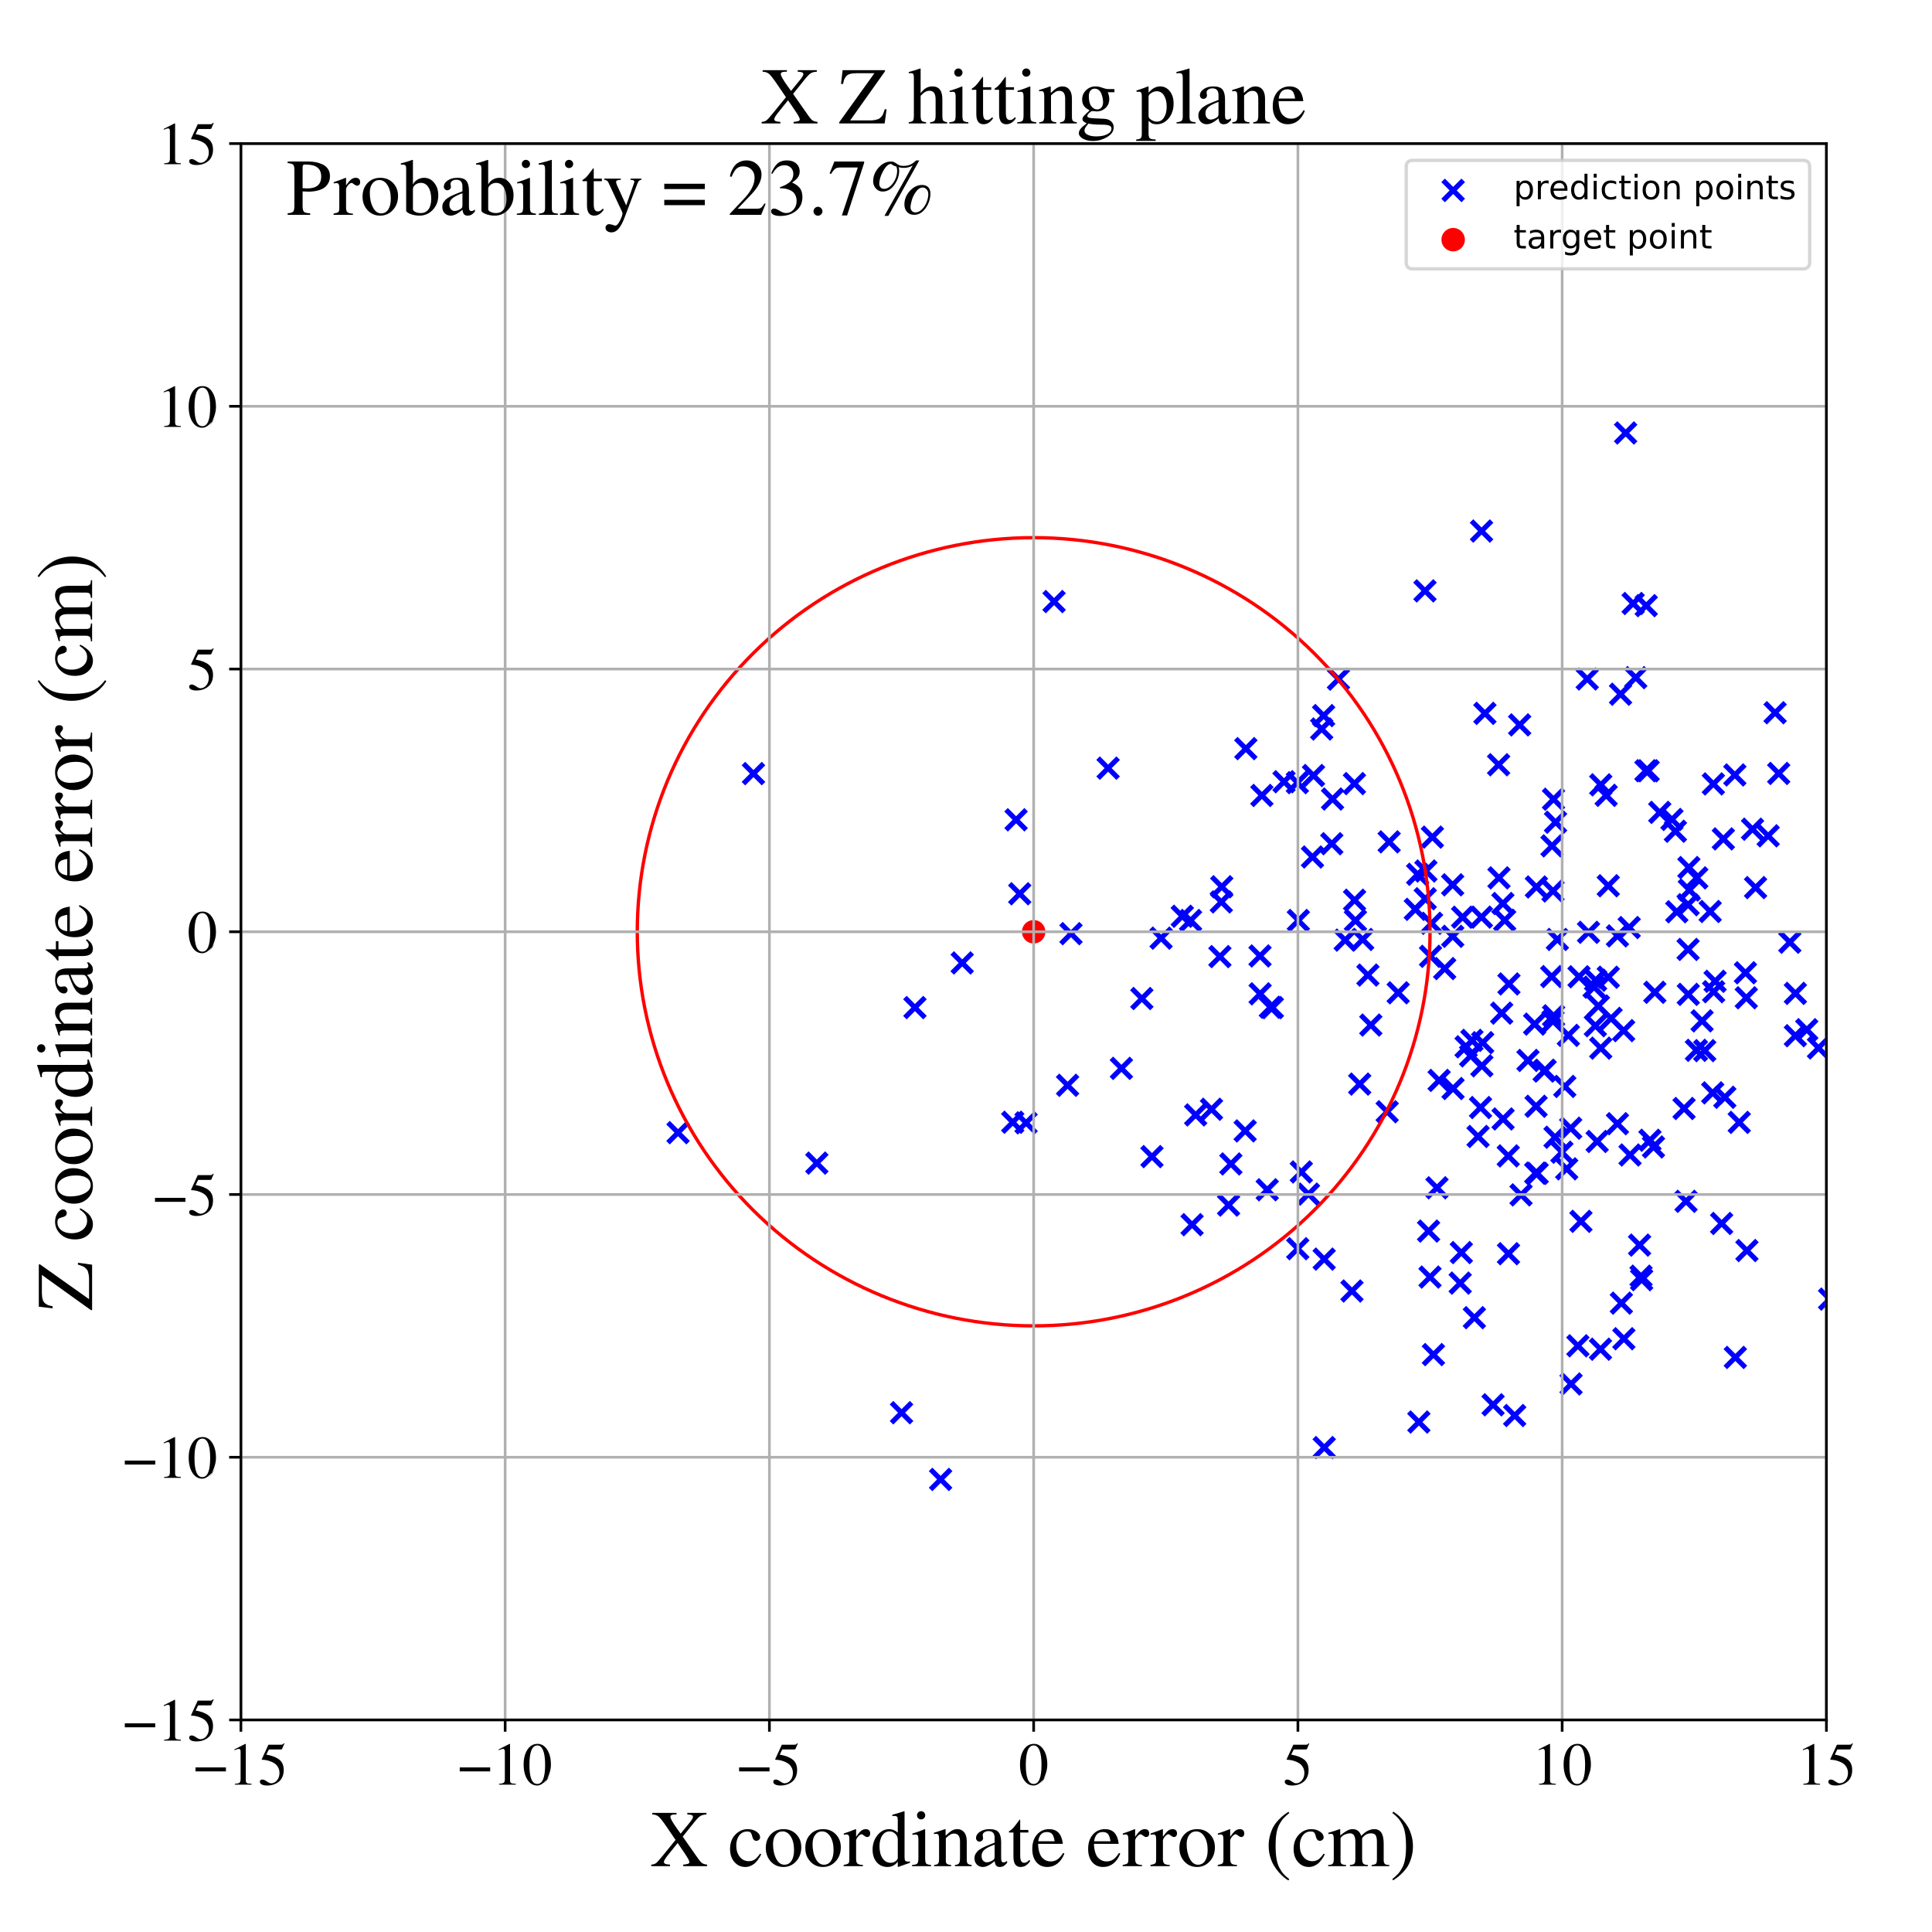 <?xml version="1.0" encoding="utf-8" standalone="no"?>
<!DOCTYPE svg PUBLIC "-//W3C//DTD SVG 1.1//EN"
  "http://www.w3.org/Graphics/SVG/1.1/DTD/svg11.dtd">
<!-- Created with matplotlib (https://matplotlib.org/) -->
<svg height="576pt" version="1.1" viewBox="0 0 576 576" width="576pt" xmlns="http://www.w3.org/2000/svg" xmlns:xlink="http://www.w3.org/1999/xlink">
 <defs>
  <style type="text/css">
*{stroke-linecap:butt;stroke-linejoin:round;}
  </style>
 </defs>
 <g id="figure_1">
  <g id="patch_1">
   <path d="M 0 576 
L 576 576 
L 576 0 
L 0 0 
z
" style="fill:#ffffff;"/>
  </g>
  <g id="axes_1">
   <g id="patch_2">
    <path d="M 71.822 512.784 
L 544.52 512.784 
L 544.52 42.802 
L 71.822 42.802 
z
" style="fill:#ffffff;"/>
   </g>
   <g id="PathCollection_1">
    <defs>
     <path d="M -3 3 
L 3 -3 
M -3 -3 
L 3 3 
" id="md89b0e1981" style="stroke:#0000ff;stroke-width:1.5;"/>
    </defs>
    <g clip-path="url(#p8ea13637b1)">
     <use style="fill:#0000ff;stroke:#0000ff;stroke-width:1.5;" x="382.808" xlink:href="#md89b0e1981" y="233.061"/>
     <use style="fill:#0000ff;stroke:#0000ff;stroke-width:1.5;" x="425.113" xlink:href="#md89b0e1981" y="259.68"/>
     <use style="fill:#0000ff;stroke:#0000ff;stroke-width:1.5;" x="473.598" xlink:href="#md89b0e1981" y="277.962"/>
     <use style="fill:#0000ff;stroke:#0000ff;stroke-width:1.5;" x="625.667" xlink:href="#md89b0e1981" y="309.623"/>
     <use style="fill:#0000ff;stroke:#0000ff;stroke-width:1.5;" x="425.911" xlink:href="#md89b0e1981" y="367.028"/>
     <use style="fill:#0000ff;stroke:#0000ff;stroke-width:1.5;" x="437.097" xlink:href="#md89b0e1981" y="312.093"/>
     <use style="fill:#0000ff;stroke:#0000ff;stroke-width:1.5;" x="414.157" xlink:href="#md89b0e1981" y="250.992"/>
     <use style="fill:#0000ff;stroke:#0000ff;stroke-width:1.5;" x="578.891" xlink:href="#md89b0e1981" y="277.57"/>
     <use style="fill:#0000ff;stroke:#0000ff;stroke-width:1.5;" x="394.621" xlink:href="#md89b0e1981" y="213.349"/>
     <use style="fill:#0000ff;stroke:#0000ff;stroke-width:1.5;" x="462.711" xlink:href="#md89b0e1981" y="252.187"/>
     <use style="fill:#0000ff;stroke:#0000ff;stroke-width:1.5;" x="399.045" xlink:href="#md89b0e1981" y="202.477"/>
     <use style="fill:#0000ff;stroke:#0000ff;stroke-width:1.5;" x="403.067" xlink:href="#md89b0e1981" y="384.896"/>
     <use style="fill:#0000ff;stroke:#0000ff;stroke-width:1.5;" x="520.381" xlink:href="#md89b0e1981" y="290.021"/>
     <use style="fill:#0000ff;stroke:#0000ff;stroke-width:1.5;" x="511.332" xlink:href="#md89b0e1981" y="292.558"/>
     <use style="fill:#0000ff;stroke:#0000ff;stroke-width:1.5;" x="795.661" xlink:href="#md89b0e1981" y="441.896"/>
     <use style="fill:#0000ff;stroke:#0000ff;stroke-width:1.5;" x="467.588" xlink:href="#md89b0e1981" y="308.68"/>
     <use style="fill:#0000ff;stroke:#0000ff;stroke-width:1.5;" x="433.202" xlink:href="#md89b0e1981" y="324.528"/>
     <use style="fill:#0000ff;stroke:#0000ff;stroke-width:1.5;" x="503.515" xlink:href="#md89b0e1981" y="258.649"/>
     <use style="fill:#0000ff;stroke:#0000ff;stroke-width:1.5;" x="482.22" xlink:href="#md89b0e1981" y="279.025"/>
     <use style="fill:#0000ff;stroke:#0000ff;stroke-width:1.5;" x="413.568" xlink:href="#md89b0e1981" y="331.455"/>
     <use style="fill:#0000ff;stroke:#0000ff;stroke-width:1.5;" x="433.11" xlink:href="#md89b0e1981" y="279.155"/>
     <use style="fill:#0000ff;stroke:#0000ff;stroke-width:1.5;" x="719.282" xlink:href="#md89b0e1981" y="367.136"/>
     <use style="fill:#0000ff;stroke:#0000ff;stroke-width:1.5;" x="439.568" xlink:href="#md89b0e1981" y="392.847"/>
     <use style="fill:#0000ff;stroke:#0000ff;stroke-width:1.5;" x="463.764" xlink:href="#md89b0e1981" y="245.127"/>
     <use style="fill:#0000ff;stroke:#0000ff;stroke-width:1.5;" x="330.369" xlink:href="#md89b0e1981" y="229.014"/>
     <use style="fill:#0000ff;stroke:#0000ff;stroke-width:1.5;" x="490.803" xlink:href="#md89b0e1981" y="180.566"/>
     <use style="fill:#0000ff;stroke:#0000ff;stroke-width:1.5;" x="340.429" xlink:href="#md89b0e1981" y="297.695"/>
     <use style="fill:#0000ff;stroke:#0000ff;stroke-width:1.5;" x="377.81" xlink:href="#md89b0e1981" y="354.711"/>
     <use style="fill:#0000ff;stroke:#0000ff;stroke-width:1.5;" x="477.164" xlink:href="#md89b0e1981" y="402.247"/>
     <use style="fill:#0000ff;stroke:#0000ff;stroke-width:1.5;" x="595.29" xlink:href="#md89b0e1981" y="319.057"/>
     <use style="fill:#0000ff;stroke:#0000ff;stroke-width:1.5;" x="423.018" xlink:href="#md89b0e1981" y="423.956"/>
     <use style="fill:#0000ff;stroke:#0000ff;stroke-width:1.5;" x="448.121" xlink:href="#md89b0e1981" y="333.6"/>
     <use style="fill:#0000ff;stroke:#0000ff;stroke-width:1.5;" x="302.934" xlink:href="#md89b0e1981" y="244.413"/>
     <use style="fill:#0000ff;stroke:#0000ff;stroke-width:1.5;" x="574.258" xlink:href="#md89b0e1981" y="402.917"/>
     <use style="fill:#0000ff;stroke:#0000ff;stroke-width:1.5;" x="445.14" xlink:href="#md89b0e1981" y="418.818"/>
     <use style="fill:#0000ff;stroke:#0000ff;stroke-width:1.5;" x="470.766" xlink:href="#md89b0e1981" y="291.208"/>
     <use style="fill:#0000ff;stroke:#0000ff;stroke-width:1.5;" x="304.022" xlink:href="#md89b0e1981" y="266.463"/>
     <use style="fill:#0000ff;stroke:#0000ff;stroke-width:1.5;" x="376.213" xlink:href="#md89b0e1981" y="237.155"/>
     <use style="fill:#0000ff;stroke:#0000ff;stroke-width:1.5;" x="548.332" xlink:href="#md89b0e1981" y="381.283"/>
     <use style="fill:#0000ff;stroke:#0000ff;stroke-width:1.5;" x="442.04" xlink:href="#md89b0e1981" y="310.858"/>
     <use style="fill:#0000ff;stroke:#0000ff;stroke-width:1.5;" x="517.369" xlink:href="#md89b0e1981" y="404.698"/>
     <use style="fill:#0000ff;stroke:#0000ff;stroke-width:1.5;" x="354.948" xlink:href="#md89b0e1981" y="274.427"/>
     <use style="fill:#0000ff;stroke:#0000ff;stroke-width:1.5;" x="479.484" xlink:href="#md89b0e1981" y="264.077"/>
     <use style="fill:#0000ff;stroke:#0000ff;stroke-width:1.5;" x="446.897" xlink:href="#md89b0e1981" y="261.721"/>
     <use style="fill:#0000ff;stroke:#0000ff;stroke-width:1.5;" x="489.256" xlink:href="#md89b0e1981" y="380.473"/>
     <use style="fill:#0000ff;stroke:#0000ff;stroke-width:1.5;" x="483.387" xlink:href="#md89b0e1981" y="388.513"/>
     <use style="fill:#0000ff;stroke:#0000ff;stroke-width:1.5;" x="723.49" xlink:href="#md89b0e1981" y="404.026"/>
     <use style="fill:#0000ff;stroke:#0000ff;stroke-width:1.5;" x="499.916" xlink:href="#md89b0e1981" y="271.828"/>
     <use style="fill:#0000ff;stroke:#0000ff;stroke-width:1.5;" x="492.965" xlink:href="#md89b0e1981" y="341.949"/>
     <use style="fill:#0000ff;stroke:#0000ff;stroke-width:1.5;" x="477.25" xlink:href="#md89b0e1981" y="233.99"/>
     <use style="fill:#0000ff;stroke:#0000ff;stroke-width:1.5;" x="430.711" xlink:href="#md89b0e1981" y="288.768"/>
     <use style="fill:#0000ff;stroke:#0000ff;stroke-width:1.5;" x="457.527" xlink:href="#md89b0e1981" y="305.324"/>
     <use style="fill:#0000ff;stroke:#0000ff;stroke-width:1.5;" x="453.477" xlink:href="#md89b0e1981" y="356.24"/>
     <use style="fill:#0000ff;stroke:#0000ff;stroke-width:1.5;" x="455.547" xlink:href="#md89b0e1981" y="316.155"/>
     <use style="fill:#0000ff;stroke:#0000ff;stroke-width:1.5;" x="457.96" xlink:href="#md89b0e1981" y="329.823"/>
     <use style="fill:#0000ff;stroke:#0000ff;stroke-width:1.5;" x="441.4" xlink:href="#md89b0e1981" y="330.199"/>
     <use style="fill:#0000ff;stroke:#0000ff;stroke-width:1.5;" x="478.853" xlink:href="#md89b0e1981" y="237.122"/>
     <use style="fill:#0000ff;stroke:#0000ff;stroke-width:1.5;" x="598.685" xlink:href="#md89b0e1981" y="387.573"/>
     <use style="fill:#0000ff;stroke:#0000ff;stroke-width:1.5;" x="484.133" xlink:href="#md89b0e1981" y="399.127"/>
     <use style="fill:#0000ff;stroke:#0000ff;stroke-width:1.5;" x="503.346" xlink:href="#md89b0e1981" y="296.458"/>
     <use style="fill:#0000ff;stroke:#0000ff;stroke-width:1.5;" x="576.355" xlink:href="#md89b0e1981" y="384.748"/>
     <use style="fill:#0000ff;stroke:#0000ff;stroke-width:1.5;" x="649.342" xlink:href="#md89b0e1981" y="375.173"/>
     <use style="fill:#0000ff;stroke:#0000ff;stroke-width:1.5;" x="487.673" xlink:href="#md89b0e1981" y="202.033"/>
     <use style="fill:#0000ff;stroke:#0000ff;stroke-width:1.5;" x="424.914" xlink:href="#md89b0e1981" y="267.949"/>
     <use style="fill:#0000ff;stroke:#0000ff;stroke-width:1.5;" x="485.723" xlink:href="#md89b0e1981" y="276.537"/>
     <use style="fill:#0000ff;stroke:#0000ff;stroke-width:1.5;" x="510.818" xlink:href="#md89b0e1981" y="233.717"/>
     <use style="fill:#0000ff;stroke:#0000ff;stroke-width:1.5;" x="202.148" xlink:href="#md89b0e1981" y="337.686"/>
     <use style="fill:#0000ff;stroke:#0000ff;stroke-width:1.5;" x="379.337" xlink:href="#md89b0e1981" y="300.403"/>
     <use style="fill:#0000ff;stroke:#0000ff;stroke-width:1.5;" x="394.042" xlink:href="#md89b0e1981" y="217.339"/>
     <use style="fill:#0000ff;stroke:#0000ff;stroke-width:1.5;" x="457.848" xlink:href="#md89b0e1981" y="349.765"/>
     <use style="fill:#0000ff;stroke:#0000ff;stroke-width:1.5;" x="386.793" xlink:href="#md89b0e1981" y="233.343"/>
     <use style="fill:#0000ff;stroke:#0000ff;stroke-width:1.5;" x="404.107" xlink:href="#md89b0e1981" y="274.441"/>
     <use style="fill:#0000ff;stroke:#0000ff;stroke-width:1.5;" x="520.635" xlink:href="#md89b0e1981" y="297.475"/>
     <use style="fill:#0000ff;stroke:#0000ff;stroke-width:1.5;" x="466.515" xlink:href="#md89b0e1981" y="323.904"/>
     <use style="fill:#0000ff;stroke:#0000ff;stroke-width:1.5;" x="502.079" xlink:href="#md89b0e1981" y="330.482"/>
     <use style="fill:#0000ff;stroke:#0000ff;stroke-width:1.5;" x="447.706" xlink:href="#md89b0e1981" y="302.054"/>
     <use style="fill:#0000ff;stroke:#0000ff;stroke-width:1.5;" x="268.786" xlink:href="#md89b0e1981" y="421.185"/>
     <use style="fill:#0000ff;stroke:#0000ff;stroke-width:1.5;" x="480.319" xlink:href="#md89b0e1981" y="303.619"/>
     <use style="fill:#0000ff;stroke:#0000ff;stroke-width:1.5;" x="499.503" xlink:href="#md89b0e1981" y="247.826"/>
     <use style="fill:#0000ff;stroke:#0000ff;stroke-width:1.5;" x="405.376" xlink:href="#md89b0e1981" y="323.205"/>
     <use style="fill:#0000ff;stroke:#0000ff;stroke-width:1.5;" x="394.785" xlink:href="#md89b0e1981" y="375.39"/>
     <use style="fill:#0000ff;stroke:#0000ff;stroke-width:1.5;" x="677.219" xlink:href="#md89b0e1981" y="240.467"/>
     <use style="fill:#0000ff;stroke:#0000ff;stroke-width:1.5;" x="467.093" xlink:href="#md89b0e1981" y="348.468"/>
     <use style="fill:#0000ff;stroke:#0000ff;stroke-width:1.5;" x="592.588" xlink:href="#md89b0e1981" y="319.055"/>
     <use style="fill:#0000ff;stroke:#0000ff;stroke-width:1.5;" x="378.739" xlink:href="#md89b0e1981" y="300.301"/>
     <use style="fill:#0000ff;stroke:#0000ff;stroke-width:1.5;" x="442.704" xlink:href="#md89b0e1981" y="212.68"/>
     <use style="fill:#0000ff;stroke:#0000ff;stroke-width:1.5;" x="305.906" xlink:href="#md89b0e1981" y="334.759"/>
     <use style="fill:#0000ff;stroke:#0000ff;stroke-width:1.5;" x="314.257" xlink:href="#md89b0e1981" y="179.346"/>
     <use style="fill:#0000ff;stroke:#0000ff;stroke-width:1.5;" x="436.055" xlink:href="#md89b0e1981" y="273.452"/>
     <use style="fill:#0000ff;stroke:#0000ff;stroke-width:1.5;" x="463" xlink:href="#md89b0e1981" y="304.455"/>
     <use style="fill:#0000ff;stroke:#0000ff;stroke-width:1.5;" x="555.708" xlink:href="#md89b0e1981" y="307.017"/>
     <use style="fill:#0000ff;stroke:#0000ff;stroke-width:1.5;" x="366.288" xlink:href="#md89b0e1981" y="359.289"/>
     <use style="fill:#0000ff;stroke:#0000ff;stroke-width:1.5;" x="441.701" xlink:href="#md89b0e1981" y="158.325"/>
     <use style="fill:#0000ff;stroke:#0000ff;stroke-width:1.5;" x="272.777" xlink:href="#md89b0e1981" y="300.396"/>
     <use style="fill:#0000ff;stroke:#0000ff;stroke-width:1.5;" x="465.654" xlink:href="#md89b0e1981" y="343.516"/>
     <use style="fill:#0000ff;stroke:#0000ff;stroke-width:1.5;" x="503.283" xlink:href="#md89b0e1981" y="283.059"/>
     <use style="fill:#0000ff;stroke:#0000ff;stroke-width:1.5;" x="479.492" xlink:href="#md89b0e1981" y="291.344"/>
     <use style="fill:#0000ff;stroke:#0000ff;stroke-width:1.5;" x="391.605" xlink:href="#md89b0e1981" y="231.204"/>
     <use style="fill:#0000ff;stroke:#0000ff;stroke-width:1.5;" x="448.604" xlink:href="#md89b0e1981" y="274.358"/>
     <use style="fill:#0000ff;stroke:#0000ff;stroke-width:1.5;" x="507.451" xlink:href="#md89b0e1981" y="304.358"/>
     <use style="fill:#0000ff;stroke:#0000ff;stroke-width:1.5;" x="535.272" xlink:href="#md89b0e1981" y="296.164"/>
     <use style="fill:#0000ff;stroke:#0000ff;stroke-width:1.5;" x="458.057" xlink:href="#md89b0e1981" y="264.44"/>
     <use style="fill:#0000ff;stroke:#0000ff;stroke-width:1.5;" x="460.64" xlink:href="#md89b0e1981" y="319.088"/>
     <use style="fill:#0000ff;stroke:#0000ff;stroke-width:1.5;" x="527.158" xlink:href="#md89b0e1981" y="249.19"/>
     <use style="fill:#0000ff;stroke:#0000ff;stroke-width:1.5;" x="503.654" xlink:href="#md89b0e1981" y="265.352"/>
     <use style="fill:#0000ff;stroke:#0000ff;stroke-width:1.5;" x="407.82" xlink:href="#md89b0e1981" y="290.704"/>
     <use style="fill:#0000ff;stroke:#0000ff;stroke-width:1.5;" x="366.971" xlink:href="#md89b0e1981" y="347.014"/>
     <use style="fill:#0000ff;stroke:#0000ff;stroke-width:1.5;" x="371.429" xlink:href="#md89b0e1981" y="223.193"/>
     <use style="fill:#0000ff;stroke:#0000ff;stroke-width:1.5;" x="403.807" xlink:href="#md89b0e1981" y="233.617"/>
     <use style="fill:#0000ff;stroke:#0000ff;stroke-width:1.5;" x="463.187" xlink:href="#md89b0e1981" y="302.844"/>
     <use style="fill:#0000ff;stroke:#0000ff;stroke-width:1.5;" x="533.613" xlink:href="#md89b0e1981" y="280.915"/>
     <use style="fill:#0000ff;stroke:#0000ff;stroke-width:1.5;" x="475.634" xlink:href="#md89b0e1981" y="305.81"/>
     <use style="fill:#0000ff;stroke:#0000ff;stroke-width:1.5;" x="387.093" xlink:href="#md89b0e1981" y="274.426"/>
     <use style="fill:#0000ff;stroke:#0000ff;stroke-width:1.5;" x="458.292" xlink:href="#md89b0e1981" y="349.819"/>
     <use style="fill:#0000ff;stroke:#0000ff;stroke-width:1.5;" x="486.898" xlink:href="#md89b0e1981" y="179.925"/>
     <use style="fill:#0000ff;stroke:#0000ff;stroke-width:1.5;" x="463.01" xlink:href="#md89b0e1981" y="265.634"/>
     <use style="fill:#0000ff;stroke:#0000ff;stroke-width:1.5;" x="449.735" xlink:href="#md89b0e1981" y="373.777"/>
     <use style="fill:#0000ff;stroke:#0000ff;stroke-width:1.5;" x="473.211" xlink:href="#md89b0e1981" y="202.428"/>
     <use style="fill:#0000ff;stroke:#0000ff;stroke-width:1.5;" x="652.424" xlink:href="#md89b0e1981" y="276.229"/>
     <use style="fill:#0000ff;stroke:#0000ff;stroke-width:1.5;" x="416.851" xlink:href="#md89b0e1981" y="295.99"/>
     <use style="fill:#0000ff;stroke:#0000ff;stroke-width:1.5;" x="491.909" xlink:href="#md89b0e1981" y="339.955"/>
     <use style="fill:#0000ff;stroke:#0000ff;stroke-width:1.5;" x="505.872" xlink:href="#md89b0e1981" y="261.726"/>
     <use style="fill:#0000ff;stroke:#0000ff;stroke-width:1.5;" x="482.216" xlink:href="#md89b0e1981" y="335.013"/>
     <use style="fill:#0000ff;stroke:#0000ff;stroke-width:1.5;" x="334.333" xlink:href="#md89b0e1981" y="318.519"/>
     <use style="fill:#0000ff;stroke:#0000ff;stroke-width:1.5;" x="576.595" xlink:href="#md89b0e1981" y="334.314"/>
     <use style="fill:#0000ff;stroke:#0000ff;stroke-width:1.5;" x="403.849" xlink:href="#md89b0e1981" y="268.383"/>
     <use style="fill:#0000ff;stroke:#0000ff;stroke-width:1.5;" x="477.236" xlink:href="#md89b0e1981" y="312.49"/>
     <use style="fill:#0000ff;stroke:#0000ff;stroke-width:1.5;" x="361.191" xlink:href="#md89b0e1981" y="330.712"/>
     <use style="fill:#0000ff;stroke:#0000ff;stroke-width:1.5;" x="426.339" xlink:href="#md89b0e1981" y="380.737"/>
     <use style="fill:#0000ff;stroke:#0000ff;stroke-width:1.5;" x="440.669" xlink:href="#md89b0e1981" y="338.821"/>
     <use style="fill:#0000ff;stroke:#0000ff;stroke-width:1.5;" x="731.497" xlink:href="#md89b0e1981" y="378.417"/>
     <use style="fill:#0000ff;stroke:#0000ff;stroke-width:1.5;" x="484.657" xlink:href="#md89b0e1981" y="129.086"/>
     <use style="fill:#0000ff;stroke:#0000ff;stroke-width:1.5;" x="441.661" xlink:href="#md89b0e1981" y="273.428"/>
     <use style="fill:#0000ff;stroke:#0000ff;stroke-width:1.5;" x="408.69" xlink:href="#md89b0e1981" y="305.609"/>
     <use style="fill:#0000ff;stroke:#0000ff;stroke-width:1.5;" x="438.829" xlink:href="#md89b0e1981" y="310.163"/>
     <use style="fill:#0000ff;stroke:#0000ff;stroke-width:1.5;" x="475.708" xlink:href="#md89b0e1981" y="292.246"/>
     <use style="fill:#0000ff;stroke:#0000ff;stroke-width:1.5;" x="559.663" xlink:href="#md89b0e1981" y="337.084"/>
     <use style="fill:#0000ff;stroke:#0000ff;stroke-width:1.5;" x="535.27" xlink:href="#md89b0e1981" y="308.783"/>
     <use style="fill:#0000ff;stroke:#0000ff;stroke-width:1.5;" x="390.101" xlink:href="#md89b0e1981" y="356.008"/>
     <use style="fill:#0000ff;stroke:#0000ff;stroke-width:1.5;" x="522.497" xlink:href="#md89b0e1981" y="247.211"/>
     <use style="fill:#0000ff;stroke:#0000ff;stroke-width:1.5;" x="545.468" xlink:href="#md89b0e1981" y="387.312"/>
     <use style="fill:#0000ff;stroke:#0000ff;stroke-width:1.5;" x="427.05" xlink:href="#md89b0e1981" y="249.575"/>
     <use style="fill:#0000ff;stroke:#0000ff;stroke-width:1.5;" x="356.472" xlink:href="#md89b0e1981" y="332.398"/>
     <use style="fill:#0000ff;stroke:#0000ff;stroke-width:1.5;" x="463.61" xlink:href="#md89b0e1981" y="339.055"/>
     <use style="fill:#0000ff;stroke:#0000ff;stroke-width:1.5;" x="397.281" xlink:href="#md89b0e1981" y="238.22"/>
     <use style="fill:#0000ff;stroke:#0000ff;stroke-width:1.5;" x="224.636" xlink:href="#md89b0e1981" y="230.639"/>
     <use style="fill:#0000ff;stroke:#0000ff;stroke-width:1.5;" x="346.162" xlink:href="#md89b0e1981" y="279.698"/>
     <use style="fill:#0000ff;stroke:#0000ff;stroke-width:1.5;" x="386.904" xlink:href="#md89b0e1981" y="372.28"/>
     <use style="fill:#0000ff;stroke:#0000ff;stroke-width:1.5;" x="464.309" xlink:href="#md89b0e1981" y="280.084"/>
     <use style="fill:#0000ff;stroke:#0000ff;stroke-width:1.5;" x="449.667" xlink:href="#md89b0e1981" y="344.619"/>
     <use style="fill:#0000ff;stroke:#0000ff;stroke-width:1.5;" x="318.289" xlink:href="#md89b0e1981" y="323.564"/>
     <use style="fill:#0000ff;stroke:#0000ff;stroke-width:1.5;" x="394.806" xlink:href="#md89b0e1981" y="431.574"/>
     <use style="fill:#0000ff;stroke:#0000ff;stroke-width:1.5;" x="494.836" xlink:href="#md89b0e1981" y="242.202"/>
     <use style="fill:#0000ff;stroke:#0000ff;stroke-width:1.5;" x="514.23" xlink:href="#md89b0e1981" y="327.138"/>
     <use style="fill:#0000ff;stroke:#0000ff;stroke-width:1.5;" x="460.37" xlink:href="#md89b0e1981" y="319.314"/>
     <use style="fill:#0000ff;stroke:#0000ff;stroke-width:1.5;" x="397.056" xlink:href="#md89b0e1981" y="251.54"/>
     <use style="fill:#0000ff;stroke:#0000ff;stroke-width:1.5;" x="352.485" xlink:href="#md89b0e1981" y="273.175"/>
     <use style="fill:#0000ff;stroke:#0000ff;stroke-width:1.5;" x="538.661" xlink:href="#md89b0e1981" y="306.991"/>
     <use style="fill:#0000ff;stroke:#0000ff;stroke-width:1.5;" x="364.259" xlink:href="#md89b0e1981" y="264.374"/>
     <use style="fill:#0000ff;stroke:#0000ff;stroke-width:1.5;" x="449.871" xlink:href="#md89b0e1981" y="293.35"/>
     <use style="fill:#0000ff;stroke:#0000ff;stroke-width:1.5;" x="463.159" xlink:href="#md89b0e1981" y="238.274"/>
     <use style="fill:#0000ff;stroke:#0000ff;stroke-width:1.5;" x="510.898" xlink:href="#md89b0e1981" y="295.663"/>
     <use style="fill:#0000ff;stroke:#0000ff;stroke-width:1.5;" x="626.684" xlink:href="#md89b0e1981" y="203.897"/>
     <use style="fill:#0000ff;stroke:#0000ff;stroke-width:1.5;" x="363.699" xlink:href="#md89b0e1981" y="285.194"/>
     <use style="fill:#0000ff;stroke:#0000ff;stroke-width:1.5;" x="483.143" xlink:href="#md89b0e1981" y="206.971"/>
     <use style="fill:#0000ff;stroke:#0000ff;stroke-width:1.5;" x="655.086" xlink:href="#md89b0e1981" y="272.418"/>
     <use style="fill:#0000ff;stroke:#0000ff;stroke-width:1.5;" x="491.38" xlink:href="#md89b0e1981" y="229.798"/>
     <use style="fill:#0000ff;stroke:#0000ff;stroke-width:1.5;" x="301.934" xlink:href="#md89b0e1981" y="334.581"/>
     <use style="fill:#0000ff;stroke:#0000ff;stroke-width:1.5;" x="557.804" xlink:href="#md89b0e1981" y="252.841"/>
     <use style="fill:#0000ff;stroke:#0000ff;stroke-width:1.5;" x="505.767" xlink:href="#md89b0e1981" y="313.143"/>
     <use style="fill:#0000ff;stroke:#0000ff;stroke-width:1.5;" x="542.155" xlink:href="#md89b0e1981" y="312.43"/>
     <use style="fill:#0000ff;stroke:#0000ff;stroke-width:1.5;" x="570.505" xlink:href="#md89b0e1981" y="282.042"/>
     <use style="fill:#0000ff;stroke:#0000ff;stroke-width:1.5;" x="427.358" xlink:href="#md89b0e1981" y="403.855"/>
     <use style="fill:#0000ff;stroke:#0000ff;stroke-width:1.5;" x="470.432" xlink:href="#md89b0e1981" y="401.231"/>
     <use style="fill:#0000ff;stroke:#0000ff;stroke-width:1.5;" x="523.4" xlink:href="#md89b0e1981" y="264.622"/>
     <use style="fill:#0000ff;stroke:#0000ff;stroke-width:1.5;" x="502.666" xlink:href="#md89b0e1981" y="358.158"/>
     <use style="fill:#0000ff;stroke:#0000ff;stroke-width:1.5;" x="435.682" xlink:href="#md89b0e1981" y="373.438"/>
     <use style="fill:#0000ff;stroke:#0000ff;stroke-width:1.5;" x="509.866" xlink:href="#md89b0e1981" y="271.747"/>
     <use style="fill:#0000ff;stroke:#0000ff;stroke-width:1.5;" x="493.364" xlink:href="#md89b0e1981" y="295.844"/>
     <use style="fill:#0000ff;stroke:#0000ff;stroke-width:1.5;" x="498.466" xlink:href="#md89b0e1981" y="244.305"/>
     <use style="fill:#0000ff;stroke:#0000ff;stroke-width:1.5;" x="468.282" xlink:href="#md89b0e1981" y="336.356"/>
     <use style="fill:#0000ff;stroke:#0000ff;stroke-width:1.5;" x="426.8" xlink:href="#md89b0e1981" y="275.272"/>
     <use style="fill:#0000ff;stroke:#0000ff;stroke-width:1.5;" x="375.69" xlink:href="#md89b0e1981" y="296.296"/>
     <use style="fill:#0000ff;stroke:#0000ff;stroke-width:1.5;" x="424.843" xlink:href="#md89b0e1981" y="176.164"/>
     <use style="fill:#0000ff;stroke:#0000ff;stroke-width:1.5;" x="508.245" xlink:href="#md89b0e1981" y="313.228"/>
     <use style="fill:#0000ff;stroke:#0000ff;stroke-width:1.5;" x="371.227" xlink:href="#md89b0e1981" y="337.164"/>
     <use style="fill:#0000ff;stroke:#0000ff;stroke-width:1.5;" x="375.655" xlink:href="#md89b0e1981" y="285.007"/>
     <use style="fill:#0000ff;stroke:#0000ff;stroke-width:1.5;" x="343.444" xlink:href="#md89b0e1981" y="344.823"/>
     <use style="fill:#0000ff;stroke:#0000ff;stroke-width:1.5;" x="567.214" xlink:href="#md89b0e1981" y="277.93"/>
     <use style="fill:#0000ff;stroke:#0000ff;stroke-width:1.5;" x="355.407" xlink:href="#md89b0e1981" y="365.121"/>
     <use style="fill:#0000ff;stroke:#0000ff;stroke-width:1.5;" x="422.652" xlink:href="#md89b0e1981" y="260.661"/>
     <use style="fill:#0000ff;stroke:#0000ff;stroke-width:1.5;" x="550.995" xlink:href="#md89b0e1981" y="393.813"/>
     <use style="fill:#0000ff;stroke:#0000ff;stroke-width:1.5;" x="286.871" xlink:href="#md89b0e1981" y="287.086"/>
     <use style="fill:#0000ff;stroke:#0000ff;stroke-width:1.5;" x="564.723" xlink:href="#md89b0e1981" y="363.89"/>
     <use style="fill:#0000ff;stroke:#0000ff;stroke-width:1.5;" x="489.434" xlink:href="#md89b0e1981" y="381.519"/>
     <use style="fill:#0000ff;stroke:#0000ff;stroke-width:1.5;" x="462.62" xlink:href="#md89b0e1981" y="291.154"/>
     <use style="fill:#0000ff;stroke:#0000ff;stroke-width:1.5;" x="441.796" xlink:href="#md89b0e1981" y="317.76"/>
     <use style="fill:#0000ff;stroke:#0000ff;stroke-width:1.5;" x="559.457" xlink:href="#md89b0e1981" y="326.897"/>
     <use style="fill:#0000ff;stroke:#0000ff;stroke-width:1.5;" x="609.113" xlink:href="#md89b0e1981" y="341.25"/>
     <use style="fill:#0000ff;stroke:#0000ff;stroke-width:1.5;" x="426.497" xlink:href="#md89b0e1981" y="285.113"/>
     <use style="fill:#0000ff;stroke:#0000ff;stroke-width:1.5;" x="391.301" xlink:href="#md89b0e1981" y="255.5"/>
     <use style="fill:#0000ff;stroke:#0000ff;stroke-width:1.5;" x="451.581" xlink:href="#md89b0e1981" y="422.019"/>
     <use style="fill:#0000ff;stroke:#0000ff;stroke-width:1.5;" x="530.298" xlink:href="#md89b0e1981" y="230.591"/>
     <use style="fill:#0000ff;stroke:#0000ff;stroke-width:1.5;" x="595.101" xlink:href="#md89b0e1981" y="214.088"/>
     <use style="fill:#0000ff;stroke:#0000ff;stroke-width:1.5;" x="446.791" xlink:href="#md89b0e1981" y="227.996"/>
     <use style="fill:#0000ff;stroke:#0000ff;stroke-width:1.5;" x="510.623" xlink:href="#md89b0e1981" y="325.823"/>
     <use style="fill:#0000ff;stroke:#0000ff;stroke-width:1.5;" x="476.171" xlink:href="#md89b0e1981" y="340.313"/>
     <use style="fill:#0000ff;stroke:#0000ff;stroke-width:1.5;" x="576.134" xlink:href="#md89b0e1981" y="188.508"/>
     <use style="fill:#0000ff;stroke:#0000ff;stroke-width:1.5;" x="438.455" xlink:href="#md89b0e1981" y="314.793"/>
     <use style="fill:#0000ff;stroke:#0000ff;stroke-width:1.5;" x="529.222" xlink:href="#md89b0e1981" y="212.494"/>
     <use style="fill:#0000ff;stroke:#0000ff;stroke-width:1.5;" x="566.761" xlink:href="#md89b0e1981" y="309.065"/>
     <use style="fill:#0000ff;stroke:#0000ff;stroke-width:1.5;" x="638.854" xlink:href="#md89b0e1981" y="411.198"/>
     <use style="fill:#0000ff;stroke:#0000ff;stroke-width:1.5;" x="518.533" xlink:href="#md89b0e1981" y="334.622"/>
     <use style="fill:#0000ff;stroke:#0000ff;stroke-width:1.5;" x="429.054" xlink:href="#md89b0e1981" y="322.111"/>
     <use style="fill:#0000ff;stroke:#0000ff;stroke-width:1.5;" x="592.798" xlink:href="#md89b0e1981" y="460.159"/>
     <use style="fill:#0000ff;stroke:#0000ff;stroke-width:1.5;" x="364.122" xlink:href="#md89b0e1981" y="268.895"/>
     <use style="fill:#0000ff;stroke:#0000ff;stroke-width:1.5;" x="433.092" xlink:href="#md89b0e1981" y="263.797"/>
     <use style="fill:#0000ff;stroke:#0000ff;stroke-width:1.5;" x="428.419" xlink:href="#md89b0e1981" y="354.124"/>
     <use style="fill:#0000ff;stroke:#0000ff;stroke-width:1.5;" x="471.337" xlink:href="#md89b0e1981" y="364.124"/>
     <use style="fill:#0000ff;stroke:#0000ff;stroke-width:1.5;" x="280.433" xlink:href="#md89b0e1981" y="441.072"/>
     <use style="fill:#0000ff;stroke:#0000ff;stroke-width:1.5;" x="401.041" xlink:href="#md89b0e1981" y="280.284"/>
     <use style="fill:#0000ff;stroke:#0000ff;stroke-width:1.5;" x="476.534" xlink:href="#md89b0e1981" y="299.919"/>
     <use style="fill:#0000ff;stroke:#0000ff;stroke-width:1.5;" x="520.822" xlink:href="#md89b0e1981" y="372.835"/>
     <use style="fill:#0000ff;stroke:#0000ff;stroke-width:1.5;" x="453.064" xlink:href="#md89b0e1981" y="216.116"/>
     <use style="fill:#0000ff;stroke:#0000ff;stroke-width:1.5;" x="490.713" xlink:href="#md89b0e1981" y="229.788"/>
     <use style="fill:#0000ff;stroke:#0000ff;stroke-width:1.5;" x="435.334" xlink:href="#md89b0e1981" y="382.54"/>
     <use style="fill:#0000ff;stroke:#0000ff;stroke-width:1.5;" x="468.394" xlink:href="#md89b0e1981" y="412.607"/>
     <use style="fill:#0000ff;stroke:#0000ff;stroke-width:1.5;" x="557.307" xlink:href="#md89b0e1981" y="336.843"/>
     <use style="fill:#0000ff;stroke:#0000ff;stroke-width:1.5;" x="406.26" xlink:href="#md89b0e1981" y="280.083"/>
     <use style="fill:#0000ff;stroke:#0000ff;stroke-width:1.5;" x="387.968" xlink:href="#md89b0e1981" y="349.405"/>
     <use style="fill:#0000ff;stroke:#0000ff;stroke-width:1.5;" x="448.065" xlink:href="#md89b0e1981" y="269.366"/>
     <use style="fill:#0000ff;stroke:#0000ff;stroke-width:1.5;" x="243.53" xlink:href="#md89b0e1981" y="346.769"/>
     <use style="fill:#0000ff;stroke:#0000ff;stroke-width:1.5;" x="517.217" xlink:href="#md89b0e1981" y="231.037"/>
     <use style="fill:#0000ff;stroke:#0000ff;stroke-width:1.5;" x="421.964" xlink:href="#md89b0e1981" y="271.104"/>
     <use style="fill:#0000ff;stroke:#0000ff;stroke-width:1.5;" x="816.666" xlink:href="#md89b0e1981" y="290.817"/>
     <use style="fill:#0000ff;stroke:#0000ff;stroke-width:1.5;" x="319.303" xlink:href="#md89b0e1981" y="278.358"/>
     <use style="fill:#0000ff;stroke:#0000ff;stroke-width:1.5;" x="503.28" xlink:href="#md89b0e1981" y="269.728"/>
     <use style="fill:#0000ff;stroke:#0000ff;stroke-width:1.5;" x="628.241" xlink:href="#md89b0e1981" y="216.072"/>
     <use style="fill:#0000ff;stroke:#0000ff;stroke-width:1.5;" x="579.99" xlink:href="#md89b0e1981" y="270.281"/>
     <use style="fill:#0000ff;stroke:#0000ff;stroke-width:1.5;" x="484.065" xlink:href="#md89b0e1981" y="307.266"/>
     <use style="fill:#0000ff;stroke:#0000ff;stroke-width:1.5;" x="513.794" xlink:href="#md89b0e1981" y="250.108"/>
     <use style="fill:#0000ff;stroke:#0000ff;stroke-width:1.5;" x="513.285" xlink:href="#md89b0e1981" y="364.761"/>
     <use style="fill:#0000ff;stroke:#0000ff;stroke-width:1.5;" x="475.254" xlink:href="#md89b0e1981" y="294.302"/>
     <use style="fill:#0000ff;stroke:#0000ff;stroke-width:1.5;" x="488.815" xlink:href="#md89b0e1981" y="371.211"/>
     <use style="fill:#0000ff;stroke:#0000ff;stroke-width:1.5;" x="485.972" xlink:href="#md89b0e1981" y="344.342"/>
    </g>
   </g>
   <g id="PathCollection_2">
    <defs>
     <path d="M 0 3 
C 0.796 3 1.559 2.684 2.121 2.121 
C 2.684 1.559 3 0.796 3 0 
C 3 -0.796 2.684 -1.559 2.121 -2.121 
C 1.559 -2.684 0.796 -3 0 -3 
C -0.796 -3 -1.559 -2.684 -2.121 -2.121 
C -2.684 -1.559 -3 -0.796 -3 0 
C -3 0.796 -2.684 1.559 -2.121 2.121 
C -1.559 2.684 -0.796 3 0 3 
z
" id="m3e0b1762b4" style="stroke:#ff0000;"/>
    </defs>
    <g clip-path="url(#p8ea13637b1)">
     <use style="fill:#ff0000;stroke:#ff0000;" x="308.171" xlink:href="#m3e0b1762b4" y="277.793"/>
    </g>
   </g>
   <g id="patch_3">
    <path clip-path="url(#p8ea13637b1)" d="M 308.171 395.288 
C 339.511 395.288 369.572 382.908 391.733 360.875 
C 413.894 338.841 426.346 308.953 426.346 277.793 
C 426.346 246.633 413.894 216.745 391.733 194.711 
C 369.572 172.677 339.511 160.297 308.171 160.297 
C 276.831 160.297 246.77 172.677 224.609 194.711 
C 202.448 216.745 189.997 246.633 189.997 277.793 
C 189.997 308.953 202.448 338.841 224.609 360.875 
C 246.77 382.908 276.831 395.288 308.171 395.288 
z
" style="fill:none;stroke:#ff0000;stroke-linejoin:miter;"/>
   </g>
   <g id="matplotlib.axis_1">
    <g id="xtick_1">
     <g id="line2d_1">
      <path clip-path="url(#p8ea13637b1)" d="M 71.822 512.784 
L 71.822 42.802 
" style="fill:none;stroke:#b0b0b0;stroke-linecap:square;stroke-width:0.8;"/>
     </g>
     <g id="line2d_2">
      <defs>
       <path d="M 0 0 
L 0 3.5 
" id="ma6c520cbb7" style="stroke:#000000;stroke-width:0.8;"/>
      </defs>
      <g>
       <use style="stroke:#000000;stroke-width:0.8;" x="71.822" xlink:href="#ma6c520cbb7" y="512.784"/>
      </g>
     </g>
     <g id="text_1">
      <!-- −15 -->
      <defs>
       <path d="M 3 22 
L 3 28.594 
L 53.406 28.594 
L 53.406 22 
z
" id="FreeSerif-8722"/>
       <path d="M 18.297 59.297 
Q 16.5 59.297 11.094 57.094 
L 11.094 58.5 
L 29.094 67.594 
L 29.906 67.406 
L 29.906 7.406 
Q 29.906 3.797 31.703 2.688 
Q 33.5 1.594 39.406 1.5 
L 39.406 0 
L 11.797 0 
L 11.797 1.5 
Q 17.406 1.703 19.344 3.141 
Q 21.297 4.594 21.297 9.297 
L 21.297 54.594 
Q 21.297 59.297 18.297 59.297 
z
" id="FreeSerif-49"/>
       <path d="M 35.703 19.406 
Q 35.703 24.703 33.344 28.797 
Q 31 32.906 27.641 35.156 
Q 24.297 37.406 20.141 38.844 
Q 16 40.297 12.953 40.75 
Q 9.906 41.203 7.594 41.203 
Q 6.406 41.203 6.406 42 
Q 6.406 42.297 6.5 42.5 
L 17.406 66.203 
L 38.297 66.203 
Q 39.906 66.203 40.844 66.703 
Q 41.797 67.203 42.906 68.797 
L 43.797 68.094 
L 40 59.203 
Q 39.594 58.297 37.703 58.297 
L 18.094 58.297 
L 13.906 49.797 
Q 28.5 47.203 35.594 41.344 
Q 42.703 35.5 42.703 24.203 
Q 42.703 18.297 40.844 13.688 
Q 39 9.094 36.141 6.297 
Q 33.297 3.5 29.547 1.703 
Q 25.797 -0.094 22.344 -0.75 
Q 18.906 -1.406 15.406 -1.406 
Q 9.797 -1.406 6.5 0.25 
Q 3.203 1.906 3.203 4.797 
Q 3.203 8.5 7.5 8.5 
Q 10.297 8.5 14.75 5.391 
Q 19.203 2.297 21.797 2.297 
Q 27.703 2.297 31.703 7.25 
Q 35.703 12.203 35.703 19.406 
z
" id="FreeSerif-53"/>
      </defs>
      <g transform="translate(57.746 532.077)scale(0.18 -0.18)">
       <use xlink:href="#FreeSerif-8722"/>
       <use x="56.4" xlink:href="#FreeSerif-49"/>
       <use x="106.4" xlink:href="#FreeSerif-53"/>
      </g>
     </g>
    </g>
    <g id="xtick_2">
     <g id="line2d_3">
      <path clip-path="url(#p8ea13637b1)" d="M 150.605 512.784 
L 150.605 42.802 
" style="fill:none;stroke:#b0b0b0;stroke-linecap:square;stroke-width:0.8;"/>
     </g>
     <g id="line2d_4">
      <g>
       <use style="stroke:#000000;stroke-width:0.8;" x="150.605" xlink:href="#ma6c520cbb7" y="512.784"/>
      </g>
     </g>
     <g id="text_2">
      <!-- −10 -->
      <defs>
       <path d="M 47.594 17.797 
Q 35.203 -1.406 25 -1.406 
Q 14.797 -1.406 8.594 8.391 
Q 2.406 18.203 2.406 33.594 
Q 2.406 48.094 8.594 57.844 
Q 14.797 67.594 25.406 67.594 
Q 35.203 67.594 41.391 58 
Q 47.594 48.406 47.594 33 
Q 47.594 17.797 35.203 -1.406 
z
M 25.094 65 
Q 12 65 12 32.703 
Q 12 1.203 25 1.203 
Q 38 1.203 38 32.797 
Q 38 48.5 34.703 56.75 
Q 31.406 65 25.094 65 
z
" id="FreeSerif-48"/>
      </defs>
      <g transform="translate(136.529 532.077)scale(0.18 -0.18)">
       <use xlink:href="#FreeSerif-8722"/>
       <use x="56.4" xlink:href="#FreeSerif-49"/>
       <use x="106.4" xlink:href="#FreeSerif-48"/>
      </g>
     </g>
    </g>
    <g id="xtick_3">
     <g id="line2d_5">
      <path clip-path="url(#p8ea13637b1)" d="M 229.388 512.784 
L 229.388 42.802 
" style="fill:none;stroke:#b0b0b0;stroke-linecap:square;stroke-width:0.8;"/>
     </g>
     <g id="line2d_6">
      <g>
       <use style="stroke:#000000;stroke-width:0.8;" x="229.388" xlink:href="#ma6c520cbb7" y="512.784"/>
      </g>
     </g>
     <g id="text_3">
      <!-- −5 -->
      <g transform="translate(219.812 532.077)scale(0.18 -0.18)">
       <use xlink:href="#FreeSerif-8722"/>
       <use x="56.4" xlink:href="#FreeSerif-53"/>
      </g>
     </g>
    </g>
    <g id="xtick_4">
     <g id="line2d_7">
      <path clip-path="url(#p8ea13637b1)" d="M 308.171 512.784 
L 308.171 42.802 
" style="fill:none;stroke:#b0b0b0;stroke-linecap:square;stroke-width:0.8;"/>
     </g>
     <g id="line2d_8">
      <g>
       <use style="stroke:#000000;stroke-width:0.8;" x="308.171" xlink:href="#ma6c520cbb7" y="512.784"/>
      </g>
     </g>
     <g id="text_4">
      <!-- 0 -->
      <g transform="translate(303.671 532.077)scale(0.18 -0.18)">
       <use xlink:href="#FreeSerif-48"/>
      </g>
     </g>
    </g>
    <g id="xtick_5">
     <g id="line2d_9">
      <path clip-path="url(#p8ea13637b1)" d="M 386.954 512.784 
L 386.954 42.802 
" style="fill:none;stroke:#b0b0b0;stroke-linecap:square;stroke-width:0.8;"/>
     </g>
     <g id="line2d_10">
      <g>
       <use style="stroke:#000000;stroke-width:0.8;" x="386.954" xlink:href="#ma6c520cbb7" y="512.784"/>
      </g>
     </g>
     <g id="text_5">
      <!-- 5 -->
      <g transform="translate(382.454 532.077)scale(0.18 -0.18)">
       <use xlink:href="#FreeSerif-53"/>
      </g>
     </g>
    </g>
    <g id="xtick_6">
     <g id="line2d_11">
      <path clip-path="url(#p8ea13637b1)" d="M 465.737 512.784 
L 465.737 42.802 
" style="fill:none;stroke:#b0b0b0;stroke-linecap:square;stroke-width:0.8;"/>
     </g>
     <g id="line2d_12">
      <g>
       <use style="stroke:#000000;stroke-width:0.8;" x="465.737" xlink:href="#ma6c520cbb7" y="512.784"/>
      </g>
     </g>
     <g id="text_6">
      <!-- 10 -->
      <g transform="translate(456.737 532.077)scale(0.18 -0.18)">
       <use xlink:href="#FreeSerif-49"/>
       <use x="50" xlink:href="#FreeSerif-48"/>
      </g>
     </g>
    </g>
    <g id="xtick_7">
     <g id="line2d_13">
      <path clip-path="url(#p8ea13637b1)" d="M 544.52 512.784 
L 544.52 42.802 
" style="fill:none;stroke:#b0b0b0;stroke-linecap:square;stroke-width:0.8;"/>
     </g>
     <g id="line2d_14">
      <g>
       <use style="stroke:#000000;stroke-width:0.8;" x="544.52" xlink:href="#ma6c520cbb7" y="512.784"/>
      </g>
     </g>
     <g id="text_7">
      <!-- 15 -->
      <g transform="translate(535.52 532.077)scale(0.18 -0.18)">
       <use xlink:href="#FreeSerif-49"/>
       <use x="50" xlink:href="#FreeSerif-53"/>
      </g>
     </g>
    </g>
    <g id="text_8">
     <!-- X coordinate error (cm) -->
     <defs>
      <path d="M 69.594 66.203 
L 69.594 64.297 
Q 64.703 64 62.047 62.344 
Q 59.406 60.703 54.703 54.906 
L 40.094 36.703 
L 59.297 9.297 
Q 62.297 5 64.297 3.703 
Q 66.297 2.406 70.406 1.906 
L 70.406 0 
L 40.703 0 
L 40.703 1.906 
Q 44.797 2.297 46.594 2.938 
Q 48.406 3.594 48.406 5 
Q 48.406 7.203 43.297 14.797 
L 33.797 28.797 
L 21.906 14 
Q 16.703 7.5 16.703 5.406 
Q 16.703 3.703 18.297 2.953 
Q 19.906 2.203 24.297 1.906 
L 24.297 0 
L 1 0 
L 1 1.906 
Q 4.906 2.203 7 3.797 
Q 9.094 5.406 15.5 13.297 
L 31.203 32.594 
L 20.297 48.594 
Q 13.297 58.906 10.25 61.5 
Q 7.203 64.094 2.203 64.297 
L 2.203 66.203 
L 32.406 66.203 
L 32.406 64.297 
L 29.594 64.203 
Q 24.797 64.094 24.797 61.297 
Q 24.797 58.094 33.297 46.297 
L 37.5 40.406 
L 48.797 54.203 
Q 52.797 59.203 52.797 61.094 
Q 52.797 62.797 51.344 63.438 
Q 49.906 64.094 45.797 64.297 
L 45.797 66.203 
z
" id="FreeSerif-88"/>
      <path id="FreeSerif-32"/>
      <path d="M 2.5 21.297 
Q 2.5 32.406 9.047 39.203 
Q 15.594 46 24.406 46 
Q 30.703 46 35.25 42.953 
Q 39.797 39.906 39.797 35.703 
Q 39.797 34 38.391 32.75 
Q 37 31.5 35 31.5 
Q 31.594 31.5 30.297 36.094 
L 29.703 38.297 
Q 28.906 41.094 27.703 42.094 
Q 26.5 43.094 23.797 43.094 
Q 17.703 43.094 13.953 38.25 
Q 10.203 33.406 10.203 25.703 
Q 10.203 17.094 14.547 11.641 
Q 18.906 6.203 25.703 6.203 
Q 30 6.203 33.094 8.25 
Q 36.203 10.297 39.797 15.594 
L 41.203 14.703 
Q 40.203 12.703 39.453 11.391 
Q 38.703 10.094 36.75 7.5 
Q 34.797 4.906 32.891 3.297 
Q 31 1.703 27.891 0.344 
Q 24.797 -1 21.5 -1 
Q 13.203 -1 7.844 5.25 
Q 2.5 11.5 2.5 21.297 
z
" id="FreeSerif-99"/>
      <path d="M 24.594 46 
Q 34.203 46 40.391 39.594 
Q 46.594 33.203 46.594 23.406 
Q 46.594 13 40.188 6 
Q 33.797 -1 24.391 -1 
Q 15 -1 8.75 5.75 
Q 2.5 12.5 2.5 22.594 
Q 2.5 32.906 8.641 39.453 
Q 14.797 46 24.594 46 
z
M 11.5 27.5 
Q 11.5 16.797 15.391 9.297 
Q 19.297 1.797 25.594 1.797 
Q 31.203 1.797 34.391 6.594 
Q 37.594 11.406 37.594 19.906 
Q 37.594 30.203 33.594 36.703 
Q 29.594 43.203 23.297 43.203 
Q 18 43.203 14.75 38.891 
Q 11.5 34.594 11.5 27.5 
z
" id="FreeSerif-111"/>
      <path d="M 30.094 36.203 
Q 28.594 36.203 26.391 37.953 
Q 24.203 39.703 23.5 39.703 
Q 21.5 39.703 19 36.797 
Q 16.5 33.906 16.5 31.5 
L 16.5 9 
Q 16.5 4.703 18.203 3.203 
Q 19.906 1.703 25 1.5 
L 25 0 
L 1 0 
L 1 1.5 
Q 5.797 2.406 6.938 3.5 
Q 8.094 4.594 8.094 8.406 
L 8.094 33.406 
Q 8.094 36.703 7.344 38.047 
Q 6.594 39.406 4.703 39.406 
Q 3.094 39.406 1.203 39 
L 1.203 40.594 
Q 9.203 43.203 16 46 
L 16.5 45.797 
L 16.5 36.594 
Q 20.203 41.906 22.797 43.953 
Q 25.406 46 28.5 46 
Q 31.094 46 32.547 44.594 
Q 34 43.203 34 40.703 
Q 34 38.594 32.953 37.391 
Q 31.906 36.203 30.094 36.203 
z
" id="FreeSerif-114"/>
      <path d="M 34.203 -1 
L 33.797 -0.703 
L 33.797 5.703 
Q 29 -1 21 -1 
Q 12.703 -1 7.594 4.953 
Q 2.5 10.906 2.5 20.5 
Q 2.5 31.094 8.594 38.547 
Q 14.703 46 23.297 46 
Q 28.703 46 33.797 41.703 
L 33.797 57.297 
Q 33.797 60.406 32.891 61.406 
Q 32 62.406 29.203 62.406 
Q 27.797 62.406 27 62.297 
L 27 63.906 
Q 36.094 66.297 41.703 68.297 
L 42.203 68.094 
L 42.203 11.406 
Q 42.203 7.906 43.047 6.797 
Q 43.906 5.703 46.594 5.703 
Q 47.094 5.703 48.906 5.797 
L 48.906 4.203 
z
M 24.906 4.203 
Q 28.703 4.203 31.25 6.344 
Q 33.797 8.5 33.797 10.203 
L 33.797 33.203 
Q 33.797 37.203 30.688 40.203 
Q 27.594 43.203 23.594 43.203 
Q 17.906 43.203 14.5 38.094 
Q 11.094 33 11.094 24.5 
Q 11.094 15.297 14.891 9.75 
Q 18.703 4.203 24.906 4.203 
z
" id="FreeSerif-100"/>
      <path d="M 6.203 39.297 
Q 4 39.297 2 39 
L 2 40.5 
Q 9 42.5 17.5 46 
L 17.906 45.703 
L 17.906 10.203 
Q 17.906 4.797 19.156 3.344 
Q 20.406 1.906 25.297 1.5 
L 25.297 0 
L 1.594 0 
L 1.594 1.5 
Q 6.797 1.797 8.141 3.297 
Q 9.5 4.797 9.5 10.203 
L 9.5 33.406 
Q 9.5 36.703 8.75 38 
Q 8 39.297 6.203 39.297 
z
M 12.797 68.297 
Q 15 68.297 16.5 66.797 
Q 18 65.297 18 63.203 
Q 18 61 16.5 59.547 
Q 15 58.094 12.797 58.094 
Q 10.703 58.094 9.25 59.594 
Q 7.797 61.094 7.797 63.188 
Q 7.797 65.297 9.297 66.797 
Q 10.797 68.297 12.797 68.297 
z
" id="FreeSerif-105"/>
      <path d="M 1 39.797 
L 1 41.5 
Q 8.406 43.703 14.797 46 
L 15.5 45.797 
L 15.5 37.906 
Q 20.594 42.703 23.547 44.344 
Q 26.5 46 30 46 
Q 35.5 46 38.641 42.047 
Q 41.797 38.094 41.797 31 
L 41.797 8.094 
Q 41.797 4.406 43 3.156 
Q 44.203 1.906 47.906 1.5 
L 47.906 0 
L 27.094 0 
L 27.094 1.5 
Q 30.906 1.797 32.156 3.5 
Q 33.406 5.203 33.406 9.906 
L 33.406 30.797 
Q 33.406 40.5 26.094 40.5 
Q 23.594 40.5 21.5 39.344 
Q 19.406 38.203 15.797 34.797 
L 15.797 6.703 
Q 15.797 4 17.188 2.891 
Q 18.594 1.797 22.406 1.5 
L 22.406 0 
L 1.203 0 
L 1.203 1.5 
Q 5 1.797 6.203 3.25 
Q 7.406 4.703 7.406 9 
L 7.406 33.797 
Q 7.406 37.5 6.594 38.844 
Q 5.797 40.203 3.703 40.203 
Q 1.797 40.203 1 39.797 
z
" id="FreeSerif-110"/>
      <path d="M 2.5 9.703 
Q 2.5 11.5 2.891 13.047 
Q 3.297 14.594 4.297 15.938 
Q 5.297 17.297 6.188 18.391 
Q 7.094 19.5 8.891 20.641 
Q 10.703 21.797 11.891 22.547 
Q 13.094 23.297 15.547 24.344 
Q 18 25.406 19.297 25.953 
Q 20.594 26.5 23.391 27.594 
Q 26.203 28.703 27.5 29.203 
L 27.5 35.297 
Q 27.5 43.594 19.906 43.594 
Q 16.906 43.594 14.797 42.141 
Q 12.703 40.703 12.703 38.703 
Q 12.703 37.906 12.953 36.5 
Q 13.203 35.094 13.203 34.703 
Q 13.203 33 11.844 31.75 
Q 10.5 30.5 8.703 30.5 
Q 7 30.5 5.703 31.797 
Q 4.406 33.094 4.406 34.797 
Q 4.406 39.5 9.25 42.75 
Q 14.094 46 21.203 46 
Q 29.406 46 32.5 42.047 
Q 35.594 38.094 35.594 30 
L 35.594 10.5 
Q 35.594 7.203 36.25 5.953 
Q 36.906 4.703 38.594 4.703 
Q 40.703 4.703 43 6.594 
L 43 4 
Q 40.406 1.094 38.453 0.047 
Q 36.5 -1 34 -1 
Q 30.906 -1 29.453 0.703 
Q 28 2.406 27.594 6.297 
Q 19 -1 13 -1 
Q 8.406 -1 5.453 2 
Q 2.5 5 2.5 9.703 
z
M 27.5 12.297 
L 27.5 26.797 
Q 18.5 23.5 14.891 20.391 
Q 11.297 17.297 11.297 12.906 
Q 11.297 8.797 13.297 6.797 
Q 15.297 4.797 17.594 4.797 
Q 21 4.797 24.906 7.094 
Q 26.5 8 27 9 
Q 27.5 10 27.5 12.297 
z
" id="FreeSerif-97"/>
      <path d="M 25.906 45 
L 25.906 41.797 
L 15.797 41.797 
L 15.797 13.203 
Q 15.797 8.5 17 6.344 
Q 18.203 4.203 21 4.203 
Q 24.094 4.203 27 7.703 
L 28.297 6.594 
Q 23.5 -1 16.297 -1 
Q 7.406 -1 7.406 11.703 
L 7.406 41.797 
L 2.094 41.797 
Q 1.703 42.094 1.703 42.5 
Q 1.703 43 2 43.297 
Q 2.297 43.594 3.141 44.141 
Q 4 44.703 5.203 45.641 
Q 6.406 46.594 8.5 49.094 
Q 10.594 51.594 13.094 55.094 
Q 14.703 57.406 15.094 57.906 
Q 15.797 57.906 15.797 56.594 
L 15.797 45 
z
" id="FreeSerif-116"/>
      <path d="M 9.703 27.703 
Q 9.906 21.406 11.406 16.844 
Q 12.906 12.297 15.297 10.047 
Q 17.703 7.797 20.141 6.844 
Q 22.594 5.906 25.297 5.906 
Q 30.094 5.906 33.641 8.297 
Q 37.203 10.703 40.797 16.406 
L 42.406 15.703 
Q 39.297 7.594 33.797 3.297 
Q 28.297 -1 21.203 -1 
Q 12.594 -1 7.547 5.047 
Q 2.5 11.094 2.5 21.406 
Q 2.5 32.5 8.344 39.25 
Q 14.203 46 23.406 46 
Q 31 46 35.203 41.453 
Q 39.406 36.906 40.5 27.703 
z
M 9.906 30.906 
L 30.297 30.906 
Q 29.297 37.406 27.188 39.906 
Q 25.094 42.406 20.5 42.406 
Q 11.5 42.406 9.906 30.906 
z
" id="FreeSerif-101"/>
      <path d="M 29.203 -17.703 
Q 26.594 -16.094 23.797 -13.844 
Q 21 -11.594 17.453 -7.594 
Q 13.906 -3.594 11.203 0.953 
Q 8.5 5.5 6.641 11.891 
Q 4.797 18.297 4.797 25.203 
Q 4.797 32.406 6.641 38.844 
Q 8.5 45.297 11 49.547 
Q 13.5 53.797 17.344 57.75 
Q 21.203 61.703 23.703 63.594 
Q 26.203 65.5 29.5 67.594 
L 30.406 66 
Q 26 62.406 23.297 59.5 
Q 20.594 56.594 18.094 51.938 
Q 15.594 47.297 14.5 40.844 
Q 13.406 34.406 13.406 25.5 
Q 13.406 16.203 14.5 9.5 
Q 15.594 2.797 18.094 -1.953 
Q 20.594 -6.703 23.297 -9.703 
Q 26 -12.703 30.406 -16.094 
z
" id="FreeSerif-40"/>
      <path d="M 1.297 39.797 
L 1.297 41.5 
Q 8.5 43.5 15.297 46 
L 16 45.797 
L 16 38.297 
Q 22.203 43 25.203 44.5 
Q 28.203 46 31.5 46 
Q 39.406 46 42.094 37.594 
Q 49.906 46 58.406 46 
Q 70 46 70 28.203 
L 70 7.594 
Q 70 2 74.297 1.703 
L 76.906 1.5 
L 76.906 0 
L 55 0 
L 55 1.5 
Q 59.406 2 60.5 3.203 
Q 61.594 4.406 61.594 8.703 
L 61.594 29.797 
Q 61.594 36 60 38.391 
Q 58.406 40.797 54.094 40.797 
Q 47.5 40.797 43.203 34.703 
L 43.203 9.5 
Q 43.203 4.797 44.641 3.188 
Q 46.094 1.594 50.406 1.5 
L 50.406 0 
L 28 0 
L 28 1.5 
Q 32.297 1.797 33.547 3.094 
Q 34.797 4.406 34.797 8.594 
L 34.797 30.297 
Q 34.797 40.797 28.203 40.797 
Q 25.406 40.797 21.953 39.391 
Q 18.5 38 16.406 34.906 
L 16.406 6.703 
Q 16.406 3.797 17.797 2.75 
Q 19.203 1.703 23.203 1.5 
L 23.203 0 
L 1 0 
L 1 1.5 
Q 5.203 1.594 6.594 3 
Q 8 4.406 8 8.5 
L 8 33.797 
Q 8 37.406 7.25 38.797 
Q 6.5 40.203 4.5 40.203 
Q 3 40.203 1.297 39.797 
z
" id="FreeSerif-109"/>
      <path d="M 4.047 67.703 
Q 6.656 66.094 9.453 63.844 
Q 12.25 61.594 15.797 57.594 
Q 19.344 53.594 22.047 49.047 
Q 24.75 44.5 26.594 38.094 
Q 28.453 31.703 28.453 24.797 
Q 28.453 17.594 26.594 11.141 
Q 24.75 4.703 22.25 0.453 
Q 19.75 -3.797 15.891 -7.75 
Q 12.047 -11.703 9.547 -13.594 
Q 7.047 -15.5 3.75 -17.594 
L 2.844 -16 
Q 7.25 -12.406 9.953 -9.5 
Q 12.656 -6.594 15.156 -1.938 
Q 17.656 2.703 18.75 9.141 
Q 19.844 15.594 19.844 24.5 
Q 19.844 33.797 18.75 40.5 
Q 17.656 47.203 15.156 51.953 
Q 12.656 56.703 9.953 59.703 
Q 7.25 62.703 2.844 66.094 
z
" id="FreeSerif-41"/>
     </defs>
     <g transform="translate(193.922 556.375)scale(0.24 -0.24)">
      <use xlink:href="#FreeSerif-88"/>
      <use x="71.4" xlink:href="#FreeSerif-32"/>
      <use x="96.4" xlink:href="#FreeSerif-99"/>
      <use x="140.784" xlink:href="#FreeSerif-111"/>
      <use x="189.884" xlink:href="#FreeSerif-111"/>
      <use x="238.969" xlink:href="#FreeSerif-114"/>
      <use x="273.453" xlink:href="#FreeSerif-100"/>
      <use x="323.353" xlink:href="#FreeSerif-105"/>
      <use x="351.137" xlink:href="#FreeSerif-110"/>
      <use x="400.037" xlink:href="#FreeSerif-97"/>
      <use x="443.522" xlink:href="#FreeSerif-116"/>
      <use x="471.822" xlink:href="#FreeSerif-101"/>
      <use x="516.222" xlink:href="#FreeSerif-32"/>
      <use x="541.222" xlink:href="#FreeSerif-101"/>
      <use x="585.606" xlink:href="#FreeSerif-114"/>
      <use x="620.106" xlink:href="#FreeSerif-114"/>
      <use x="654.59" xlink:href="#FreeSerif-111"/>
      <use x="703.675" xlink:href="#FreeSerif-114"/>
      <use x="738.175" xlink:href="#FreeSerif-32"/>
      <use x="763.175" xlink:href="#FreeSerif-40"/>
      <use x="796.475" xlink:href="#FreeSerif-99"/>
      <use x="840.859" xlink:href="#FreeSerif-109"/>
      <use x="918.759" xlink:href="#FreeSerif-41"/>
     </g>
    </g>
   </g>
   <g id="matplotlib.axis_2">
    <g id="ytick_1">
     <g id="line2d_15">
      <path clip-path="url(#p8ea13637b1)" d="M 71.822 512.784 
L 544.52 512.784 
" style="fill:none;stroke:#b0b0b0;stroke-linecap:square;stroke-width:0.8;"/>
     </g>
     <g id="line2d_16">
      <defs>
       <path d="M 0 0 
L -3.5 0 
" id="ma4077bca36" style="stroke:#000000;stroke-width:0.8;"/>
      </defs>
      <g>
       <use style="stroke:#000000;stroke-width:0.8;" x="71.822" xlink:href="#ma4077bca36" y="512.784"/>
      </g>
     </g>
     <g id="text_9">
      <!-- −15 -->
      <g transform="translate(36.669 518.931)scale(0.18 -0.18)">
       <use xlink:href="#FreeSerif-8722"/>
       <use x="56.4" xlink:href="#FreeSerif-49"/>
       <use x="106.4" xlink:href="#FreeSerif-53"/>
      </g>
     </g>
    </g>
    <g id="ytick_2">
     <g id="line2d_17">
      <path clip-path="url(#p8ea13637b1)" d="M 71.822 434.454 
L 544.52 434.454 
" style="fill:none;stroke:#b0b0b0;stroke-linecap:square;stroke-width:0.8;"/>
     </g>
     <g id="line2d_18">
      <g>
       <use style="stroke:#000000;stroke-width:0.8;" x="71.822" xlink:href="#ma4077bca36" y="434.454"/>
      </g>
     </g>
     <g id="text_10">
      <!-- −10 -->
      <g transform="translate(36.669 440.6)scale(0.18 -0.18)">
       <use xlink:href="#FreeSerif-8722"/>
       <use x="56.4" xlink:href="#FreeSerif-49"/>
       <use x="106.4" xlink:href="#FreeSerif-48"/>
      </g>
     </g>
    </g>
    <g id="ytick_3">
     <g id="line2d_19">
      <path clip-path="url(#p8ea13637b1)" d="M 71.822 356.123 
L 544.52 356.123 
" style="fill:none;stroke:#b0b0b0;stroke-linecap:square;stroke-width:0.8;"/>
     </g>
     <g id="line2d_20">
      <g>
       <use style="stroke:#000000;stroke-width:0.8;" x="71.822" xlink:href="#ma4077bca36" y="356.123"/>
      </g>
     </g>
     <g id="text_11">
      <!-- −5 -->
      <g transform="translate(45.669 362.27)scale(0.18 -0.18)">
       <use xlink:href="#FreeSerif-8722"/>
       <use x="56.4" xlink:href="#FreeSerif-53"/>
      </g>
     </g>
    </g>
    <g id="ytick_4">
     <g id="line2d_21">
      <path clip-path="url(#p8ea13637b1)" d="M 71.822 277.793 
L 544.52 277.793 
" style="fill:none;stroke:#b0b0b0;stroke-linecap:square;stroke-width:0.8;"/>
     </g>
     <g id="line2d_22">
      <g>
       <use style="stroke:#000000;stroke-width:0.8;" x="71.822" xlink:href="#ma4077bca36" y="277.793"/>
      </g>
     </g>
     <g id="text_12">
      <!-- 0 -->
      <g transform="translate(55.822 283.94)scale(0.18 -0.18)">
       <use xlink:href="#FreeSerif-48"/>
      </g>
     </g>
    </g>
    <g id="ytick_5">
     <g id="line2d_23">
      <path clip-path="url(#p8ea13637b1)" d="M 71.822 199.462 
L 544.52 199.462 
" style="fill:none;stroke:#b0b0b0;stroke-linecap:square;stroke-width:0.8;"/>
     </g>
     <g id="line2d_24">
      <g>
       <use style="stroke:#000000;stroke-width:0.8;" x="71.822" xlink:href="#ma4077bca36" y="199.462"/>
      </g>
     </g>
     <g id="text_13">
      <!-- 5 -->
      <g transform="translate(55.822 205.609)scale(0.18 -0.18)">
       <use xlink:href="#FreeSerif-53"/>
      </g>
     </g>
    </g>
    <g id="ytick_6">
     <g id="line2d_25">
      <path clip-path="url(#p8ea13637b1)" d="M 71.822 121.132 
L 544.52 121.132 
" style="fill:none;stroke:#b0b0b0;stroke-linecap:square;stroke-width:0.8;"/>
     </g>
     <g id="line2d_26">
      <g>
       <use style="stroke:#000000;stroke-width:0.8;" x="71.822" xlink:href="#ma4077bca36" y="121.132"/>
      </g>
     </g>
     <g id="text_14">
      <!-- 10 -->
      <g transform="translate(46.822 127.279)scale(0.18 -0.18)">
       <use xlink:href="#FreeSerif-49"/>
       <use x="50" xlink:href="#FreeSerif-48"/>
      </g>
     </g>
    </g>
    <g id="ytick_7">
     <g id="line2d_27">
      <path clip-path="url(#p8ea13637b1)" d="M 71.822 42.802 
L 544.52 42.802 
" style="fill:none;stroke:#b0b0b0;stroke-linecap:square;stroke-width:0.8;"/>
     </g>
     <g id="line2d_28">
      <g>
       <use style="stroke:#000000;stroke-width:0.8;" x="71.822" xlink:href="#ma4077bca36" y="42.802"/>
      </g>
     </g>
     <g id="text_15">
      <!-- 15 -->
      <g transform="translate(46.822 48.948)scale(0.18 -0.18)">
       <use xlink:href="#FreeSerif-49"/>
       <use x="50" xlink:href="#FreeSerif-53"/>
      </g>
     </g>
    </g>
    <g id="text_16">
     <!-- Z coordinate error (cm) -->
     <defs>
      <path d="M 40.297 3.797 
Q 43.094 3.797 45.391 4.297 
Q 47.703 4.797 49.25 5.297 
Q 50.797 5.797 52.141 7.188 
Q 53.5 8.594 54.141 9.297 
Q 54.797 10 55.594 12.047 
Q 56.406 14.094 56.594 14.688 
Q 56.797 15.297 57.5 17.594 
L 59.797 17.594 
L 57.406 0 
L 1 0 
L 1 1.5 
L 44.703 62.406 
L 22.594 62.406 
Q 17.5 62.406 14.203 61.406 
Q 10.906 60.406 9.25 58.203 
Q 7.594 56 7 54.203 
Q 6.406 52.406 5.797 49.094 
L 3.203 49.094 
L 5.203 66.203 
L 57.797 66.203 
L 57.797 64.703 
L 14.594 3.797 
z
" id="FreeSerif-90"/>
     </defs>
     <g transform="translate(27.46 390.829)rotate(-90)scale(0.24 -0.24)">
      <use xlink:href="#FreeSerif-90"/>
      <use x="61.3" xlink:href="#FreeSerif-32"/>
      <use x="86.3" xlink:href="#FreeSerif-99"/>
      <use x="130.684" xlink:href="#FreeSerif-111"/>
      <use x="179.784" xlink:href="#FreeSerif-111"/>
      <use x="228.869" xlink:href="#FreeSerif-114"/>
      <use x="263.353" xlink:href="#FreeSerif-100"/>
      <use x="313.253" xlink:href="#FreeSerif-105"/>
      <use x="341.037" xlink:href="#FreeSerif-110"/>
      <use x="389.937" xlink:href="#FreeSerif-97"/>
      <use x="433.422" xlink:href="#FreeSerif-116"/>
      <use x="461.722" xlink:href="#FreeSerif-101"/>
      <use x="506.122" xlink:href="#FreeSerif-32"/>
      <use x="531.122" xlink:href="#FreeSerif-101"/>
      <use x="575.506" xlink:href="#FreeSerif-114"/>
      <use x="610.006" xlink:href="#FreeSerif-114"/>
      <use x="644.49" xlink:href="#FreeSerif-111"/>
      <use x="693.575" xlink:href="#FreeSerif-114"/>
      <use x="728.075" xlink:href="#FreeSerif-32"/>
      <use x="753.075" xlink:href="#FreeSerif-40"/>
      <use x="786.375" xlink:href="#FreeSerif-99"/>
      <use x="830.759" xlink:href="#FreeSerif-109"/>
      <use x="908.659" xlink:href="#FreeSerif-41"/>
     </g>
    </g>
   </g>
   <g id="patch_4">
    <path d="M 71.822 512.784 
L 71.822 42.802 
" style="fill:none;stroke:#000000;stroke-linecap:square;stroke-linejoin:miter;stroke-width:0.8;"/>
   </g>
   <g id="patch_5">
    <path d="M 544.52 512.784 
L 544.52 42.802 
" style="fill:none;stroke:#000000;stroke-linecap:square;stroke-linejoin:miter;stroke-width:0.8;"/>
   </g>
   <g id="patch_6">
    <path d="M 71.822 512.784 
L 544.52 512.784 
" style="fill:none;stroke:#000000;stroke-linecap:square;stroke-linejoin:miter;stroke-width:0.8;"/>
   </g>
   <g id="patch_7">
    <path d="M 71.822 42.802 
L 544.52 42.802 
" style="fill:none;stroke:#000000;stroke-linecap:square;stroke-linejoin:miter;stroke-width:0.8;"/>
   </g>
   <g id="text_17">
    <!-- Probability = 23.7% -->
    <defs>
     <path d="M 54.094 48.094 
Q 54.094 45.5 53.5 43.094 
Q 52.906 40.703 51.156 38 
Q 49.406 35.297 46.5 33.344 
Q 43.594 31.406 38.594 30.094 
Q 33.594 28.797 27 28.797 
Q 24 28.797 20.094 29.094 
L 20.094 10.906 
Q 20.094 5.406 21.844 3.75 
Q 23.594 2.094 29.5 1.906 
L 29.5 0 
L 1.5 0 
L 1.5 1.906 
Q 7.203 2.406 8.547 4.047 
Q 9.906 5.703 9.906 12 
L 9.906 55.297 
Q 9.906 60.703 8.5 62.203 
Q 7.094 63.703 1.5 64.297 
L 1.5 66.203 
L 27.906 66.203 
Q 32.406 66.203 36.594 65.344 
Q 40.797 64.5 44.938 62.594 
Q 49.094 60.703 51.594 57 
Q 54.094 53.297 54.094 48.094 
z
M 20.094 59.094 
L 20.094 33.094 
Q 23.594 32.797 25.797 32.797 
Q 43.203 32.797 43.203 47.5 
Q 43.203 55.203 38.391 58.844 
Q 33.594 62.5 23.5 62.5 
Q 21.5 62.5 20.797 61.797 
Q 20.094 61.094 20.094 59.094 
z
" id="FreeSerif-80"/>
     <path d="M 16 68.094 
L 16 37.5 
Q 17.5 41.203 21.391 43.594 
Q 25.297 46 29.906 46 
Q 37.406 46 42.453 39.75 
Q 47.5 33.5 47.5 24.297 
Q 47.5 13.594 40.75 6.297 
Q 34 -1 24.094 -1 
Q 18.094 -1 12.844 1.047 
Q 7.594 3.094 7.594 5.406 
L 7.594 57.297 
Q 7.594 60.406 6.641 61.406 
Q 5.703 62.406 2.703 62.406 
Q 1.594 62.406 1 62.297 
L 1 63.906 
Q 8.703 65.797 15.5 68.297 
z
M 16 32.203 
L 16 7 
Q 16 5.094 18.891 3.641 
Q 21.797 2.203 25.703 2.203 
Q 31.906 2.203 35.297 6.797 
Q 38.703 11.406 38.703 19.703 
Q 38.703 28.797 35.25 34.25 
Q 31.797 39.703 25.906 39.703 
Q 22 39.703 19 37.391 
Q 16 35.094 16 32.203 
z
" id="FreeSerif-98"/>
     <path d="M 1 62.297 
L 1 63.906 
Q 10.906 66.297 16.906 68.297 
L 17.297 68.094 
L 17.297 8.406 
Q 17.297 4.297 18.641 3.047 
Q 20 1.797 24.797 1.5 
L 24.797 0 
L 1.203 0 
L 1.203 1.5 
Q 5.906 1.906 7.406 3.297 
Q 8.906 4.703 8.906 8.703 
L 8.906 56.406 
Q 8.906 59.906 8 61.203 
Q 7.094 62.5 4.703 62.5 
Q 2.703 62.5 1 62.297 
z
" id="FreeSerif-108"/>
     <path d="M 14.203 -13.406 
Q 17 -13.406 20.094 -7.203 
Q 23.203 -1 23.203 1.906 
Q 23.203 3.203 18.797 12 
L 5.594 40.406 
Q 4.406 43 0.5 43.594 
L 0.5 45 
L 21.094 45 
L 21.094 43.5 
Q 17.906 43.406 16.594 42.797 
Q 15.297 42.203 15.297 40.797 
Q 15.297 39.297 16.297 37 
L 27.797 11.703 
L 37.5 39.297 
Q 37.906 40.203 37.906 41 
Q 37.906 43.5 33.094 43.5 
L 33.094 45 
L 46.594 45 
L 46.594 43.5 
Q 44.797 43.297 43.75 42.344 
Q 42.703 41.406 41.797 39 
L 26.406 -1.797 
Q 22.406 -12.594 18.453 -17.188 
Q 14.5 -21.797 9.5 -21.797 
Q 6.297 -21.797 4.188 -20.141 
Q 2.094 -18.5 2.094 -16 
Q 2.094 -14.203 3.391 -12.891 
Q 4.703 -11.594 6.406 -11.594 
Q 8.594 -11.594 11.094 -12.5 
Q 13.594 -13.406 14.203 -13.406 
z
" id="FreeSerif-121"/>
     <path d="M 53.406 38.594 
L 53.406 32 
L 3 32 
L 3 38.594 
z
M 53.406 18.594 
L 53.406 12 
L 3 12 
L 3 18.594 
z
" id="FreeSerif-61"/>
     <path d="M 3.094 47.703 
Q 3.594 50 4.094 51.703 
Q 4.594 53.406 6.25 56.656 
Q 7.906 59.906 9.953 62.047 
Q 12 64.203 15.641 65.891 
Q 19.297 67.594 23.906 67.594 
Q 31.703 67.594 37.047 62.5 
Q 42.406 57.406 42.406 49.906 
Q 42.406 38.594 29.594 25.203 
L 12.797 7.594 
L 36.703 7.594 
Q 40.094 7.594 41.75 8.75 
Q 43.406 9.906 46.203 14.203 
L 47.5 13.703 
L 42 0 
L 3 0 
L 3 1.203 
L 20.797 20.094 
Q 33.797 33.906 33.797 46.094 
Q 33.797 52.406 29.891 56.297 
Q 26 60.203 19.703 60.203 
Q 14.5 60.203 11.344 57.344 
Q 8.203 54.5 5.203 47.203 
z
" id="FreeSerif-50"/>
     <path d="M 8.094 7.797 
Q 10.406 7.797 14.953 5 
Q 19.5 2.203 22.906 2.203 
Q 28.406 2.203 32.203 6.5 
Q 36 10.797 36 17.094 
Q 36 21 34.641 24 
Q 33.297 27 31.188 28.641 
Q 29.094 30.297 26.188 31.344 
Q 23.297 32.406 20.75 32.703 
Q 18.203 33 15.297 33 
L 15.297 34.297 
Q 18.703 35.5 21.141 36.641 
Q 23.594 37.797 26.297 39.75 
Q 29 41.703 30.453 44.5 
Q 31.906 47.297 31.906 50.906 
Q 31.906 55.594 28.844 58.594 
Q 25.797 61.594 20.906 61.594 
Q 16.203 61.594 12.641 59.047 
Q 9.094 56.5 6 51 
L 4.5 51.406 
Q 7.094 58.5 11.547 63.047 
Q 16 67.594 24.203 67.594 
Q 31.094 67.594 35.438 63.797 
Q 39.797 60 39.797 53.906 
Q 39.797 49.797 37.688 46.688 
Q 35.594 43.594 30.406 40.094 
Q 36.406 37.5 39.797 33.453 
Q 43.203 29.406 43.203 21.906 
Q 43.203 11.297 35.344 4.938 
Q 27.5 -1.406 15.594 -1.406 
Q 10.406 -1.406 7.344 0.141 
Q 4.297 1.703 4.297 4.297 
Q 4.297 5.906 5.344 6.844 
Q 6.406 7.797 8.094 7.797 
z
" id="FreeSerif-51"/>
     <path d="M 12.5 10 
Q 14.797 10 16.438 8.297 
Q 18.094 6.594 18.094 4.297 
Q 18.094 2.094 16.391 0.5 
Q 14.703 -1.094 12.406 -1.094 
Q 10.203 -1.094 8.594 0.5 
Q 7 2.094 7 4.297 
Q 7 6.594 8.641 8.297 
Q 10.297 10 12.5 10 
z
" id="FreeSerif-46"/>
     <path d="M 44.906 66.203 
L 44.906 64.594 
L 23.703 -0.797 
L 17.203 -0.797 
L 37 58.797 
L 15.297 58.797 
Q 11.203 58.797 9.047 57.297 
Q 6.906 55.797 3.703 50.703 
L 2 51.5 
L 7.906 66.203 
z
" id="FreeSerif-55"/>
     <path d="M 66.906 37.094 
Q 71.797 37.094 74.5 34.297 
Q 77.203 31.5 77.203 26.406 
Q 77.203 20.594 74.891 14.891 
Q 72.594 9.203 68.594 5.094 
Q 63.5 0 56.906 0 
Q 51.5 0 48.203 3.547 
Q 44.906 7.094 44.906 12.906 
Q 44.906 22.297 51.656 29.688 
Q 58.406 37.094 66.906 37.094 
z
M 58.594 3 
Q 62.906 3 66.703 6.797 
Q 70.5 10.594 72.547 15.844 
Q 74.594 21.094 74.594 25.906 
Q 74.594 29.203 72.547 31.547 
Q 70.5 33.906 67.594 33.906 
Q 63 33.906 59.297 28.703 
Q 55.594 23.5 54.047 18.047 
Q 52.5 12.594 52.5 9.406 
Q 52.5 6.594 54.203 4.797 
Q 55.906 3 58.594 3 
z
M 28.203 66.203 
Q 31.297 66.203 33.188 64.844 
Q 35.094 63.5 37.438 62.141 
Q 39.797 60.797 43.906 60.797 
Q 48.594 60.797 52.047 62.297 
Q 55.5 63.797 59.5 67.594 
L 63.406 67.594 
L 24.906 -1.297 
L 20.094 -1.297 
L 55.203 61.297 
Q 50 58.297 44.203 58.297 
Q 40.297 58.297 37.703 59.297 
Q 38.406 56.797 38.406 54.906 
Q 38.406 45.594 32.453 37.25 
Q 26.5 28.906 17.906 28.906 
Q 13 28.906 9.547 32.656 
Q 6.094 36.406 6.094 41.594 
Q 6.094 51.094 12.844 58.641 
Q 19.594 66.203 28.203 66.203 
z
M 28.203 63.203 
Q 23.406 63.203 18.547 54.453 
Q 13.703 45.703 13.703 38.406 
Q 13.703 35.703 15.344 34 
Q 17 32.297 19.594 32.297 
Q 25.703 32.297 30.797 39.438 
Q 35.906 46.594 35.906 55.094 
Q 35.906 57 35 60 
Q 33 60.5 31.641 61.141 
Q 30.297 61.797 29.844 62.188 
Q 29.406 62.594 29 62.891 
Q 28.594 63.203 28.203 63.203 
z
" id="FreeSerif-37"/>
    </defs>
    <g transform="translate(85.393 64.048)scale(0.24 -0.24)">
     <use xlink:href="#FreeSerif-80"/>
     <use x="57.584" xlink:href="#FreeSerif-114"/>
     <use x="92.069" xlink:href="#FreeSerif-111"/>
     <use x="141.153" xlink:href="#FreeSerif-98"/>
     <use x="191.153" xlink:href="#FreeSerif-97"/>
     <use x="234.637" xlink:href="#FreeSerif-98"/>
     <use x="284.622" xlink:href="#FreeSerif-105"/>
     <use x="312.406" xlink:href="#FreeSerif-108"/>
     <use x="338.206" xlink:href="#FreeSerif-105"/>
     <use x="365.975" xlink:href="#FreeSerif-116"/>
     <use x="394.275" xlink:href="#FreeSerif-121"/>
     <use x="441.375" xlink:href="#FreeSerif-32"/>
     <use x="466.375" xlink:href="#FreeSerif-61"/>
     <use x="522.775" xlink:href="#FreeSerif-32"/>
     <use x="547.775" xlink:href="#FreeSerif-50"/>
     <use x="597.775" xlink:href="#FreeSerif-51"/>
     <use x="647.775" xlink:href="#FreeSerif-46"/>
     <use x="672.775" xlink:href="#FreeSerif-55"/>
     <use x="722.775" xlink:href="#FreeSerif-37"/>
    </g>
   </g>
   <g id="text_18">
    <!-- X Z hitting plane -->
    <defs>
     <path d="M 15.797 34.297 
L 15.797 10.203 
Q 15.797 5 17 3.5 
Q 18.203 2 22.594 1.5 
L 22.594 0 
L 1 0 
L 1 1.5 
Q 5.297 2.094 6.344 3.5 
Q 7.406 4.906 7.406 10.203 
L 7.406 57.297 
Q 7.406 60.5 6.547 61.5 
Q 5.703 62.5 2.797 62.5 
Q 2.094 62.5 1.094 62.297 
L 1.094 63.906 
Q 8.203 65.797 15.297 68.297 
L 15.797 68 
L 15.797 37.594 
Q 19.203 42.094 22.641 44.047 
Q 26.094 46 30.5 46 
Q 42.797 46 42.797 30.094 
L 42.797 10.203 
Q 42.797 5 43.75 3.641 
Q 44.703 2.297 48.797 1.5 
L 48.797 0 
L 27.594 0 
L 27.594 1.5 
Q 31.906 1.906 33.156 3.5 
Q 34.406 5.094 34.406 10.203 
L 34.406 30 
Q 34.406 40.594 26.906 40.594 
Q 24 40.594 21.453 39.141 
Q 18.906 37.703 15.797 34.297 
z
" id="FreeSerif-104"/>
     <path d="M 6 5.406 
Q 6 7.297 7.344 8.891 
Q 8.703 10.5 14.906 16.297 
Q 9.906 18.797 7.75 21.891 
Q 5.594 25 5.594 29.703 
Q 5.594 36.5 10.438 41.25 
Q 15.297 46 22.297 46 
Q 26.203 46 30.641 44.344 
Q 35.094 42.703 38 42.703 
L 45.703 42.703 
L 45.703 38.797 
L 37.406 38.797 
Q 39.297 34.5 39.297 30.406 
Q 39.297 23.5 34.641 19.203 
Q 30 14.906 23.703 14.906 
Q 22.5 14.906 18 15.406 
Q 16 14.797 14 12.688 
Q 12 10.594 12 9.094 
Q 12 6.703 19.797 6.406 
L 32.703 5.797 
Q 38.203 5.594 41.5 2.688 
Q 44.797 -0.203 44.797 -4.906 
Q 44.797 -12.094 36.547 -16.938 
Q 28.297 -21.797 18.797 -21.797 
Q 11.703 -21.797 6.594 -18.938 
Q 1.5 -16.094 1.5 -12.094 
Q 1.5 -9.297 3.75 -6.547 
Q 6 -3.797 11.297 0.094 
Q 8.203 1.594 7.094 2.688 
Q 6 3.797 6 5.406 
z
M 13.406 -0.203 
Q 10.297 -3.906 9.391 -5.5 
Q 8.5 -7.094 8.5 -8.797 
Q 8.5 -12.094 12.5 -14.094 
Q 16.5 -16.094 23.094 -16.094 
Q 31.594 -16.094 36.797 -13.391 
Q 42 -10.703 42 -6.406 
Q 42 -3.703 39.203 -2.594 
Q 36.406 -1.5 29.594 -1.5 
Q 19.5 -1.5 13.406 -0.203 
z
M 31.594 26.5 
Q 31.594 28.203 31.188 30.594 
Q 30.797 33 29.797 36.047 
Q 28.797 39.094 26.594 41.141 
Q 24.406 43.203 21.297 43.203 
Q 17.797 43.203 15.844 40.703 
Q 13.906 38.203 13.906 33.797 
Q 13.906 25.203 17.094 21.297 
Q 20.297 17.406 24.094 17.406 
Q 27.594 17.406 29.594 19.844 
Q 31.594 22.297 31.594 26.5 
z
" id="FreeSerif-103"/>
     <path d="M 1.406 39.297 
L 1.406 40.906 
Q 7.703 42.797 15.797 46 
L 16.406 45.797 
L 16.406 38.094 
Q 22.797 46 30.797 46 
Q 38.094 46 42.797 40 
Q 47.5 34 47.5 24.703 
Q 47.5 13.797 41.453 6.391 
Q 35.406 -1 26.5 -1 
Q 23.297 -1 21.141 -0.094 
Q 19 0.797 16.406 3.297 
L 16.406 -12.406 
Q 16.406 -17.094 18 -18.438 
Q 19.594 -19.797 25.203 -19.906 
L 25.203 -21.703 
L 1 -21.703 
L 1 -20 
Q 5.406 -19.594 6.703 -18.297 
Q 8 -17 8 -13.094 
L 8 33.703 
Q 8 37.203 7.203 38.297 
Q 6.406 39.406 3.906 39.406 
Q 2.297 39.406 1.406 39.297 
z
M 16.406 33.406 
L 16.406 8.797 
Q 16.406 6.594 19.844 4.391 
Q 23.297 2.203 26.797 2.203 
Q 32.203 2.203 35.547 7.344 
Q 38.906 12.5 38.906 20.797 
Q 38.906 29.5 35.547 34.75 
Q 32.203 40 26.594 40 
Q 23.094 40 19.75 37.797 
Q 16.406 35.594 16.406 33.406 
z
" id="FreeSerif-112"/>
    </defs>
    <g transform="translate(226.832 36.802)scale(0.24 -0.24)">
     <use xlink:href="#FreeSerif-88"/>
     <use x="71.4" xlink:href="#FreeSerif-32"/>
     <use x="96.4" xlink:href="#FreeSerif-90"/>
     <use x="157.7" xlink:href="#FreeSerif-32"/>
     <use x="182.7" xlink:href="#FreeSerif-104"/>
     <use x="232.5" xlink:href="#FreeSerif-105"/>
     <use x="260.269" xlink:href="#FreeSerif-116"/>
     <use x="288.569" xlink:href="#FreeSerif-116"/>
     <use x="316.869" xlink:href="#FreeSerif-105"/>
     <use x="344.653" xlink:href="#FreeSerif-110"/>
     <use x="393.553" xlink:href="#FreeSerif-103"/>
     <use x="440.253" xlink:href="#FreeSerif-32"/>
     <use x="465.253" xlink:href="#FreeSerif-112"/>
     <use x="515.237" xlink:href="#FreeSerif-108"/>
     <use x="541.037" xlink:href="#FreeSerif-97"/>
     <use x="584.537" xlink:href="#FreeSerif-110"/>
     <use x="633.422" xlink:href="#FreeSerif-101"/>
    </g>
   </g>
   <g id="legend_1">
    <g id="patch_8">
     <path d="M 421.24 80.158 
L 537.52 80.158 
Q 539.52 80.158 539.52 78.158 
L 539.52 49.802 
Q 539.52 47.802 537.52 47.802 
L 421.24 47.802 
Q 419.24 47.802 419.24 49.802 
L 419.24 78.158 
Q 419.24 80.158 421.24 80.158 
z
" style="fill:#ffffff;opacity:0.8;stroke:#cccccc;stroke-linejoin:miter;"/>
    </g>
    <g id="PathCollection_3">
     <g>
      <use style="fill:#0000ff;stroke:#0000ff;stroke-width:1.5;" x="433.24" xlink:href="#md89b0e1981" y="56.775"/>
     </g>
    </g>
    <g id="text_19">
     <!-- prediction points -->
     <defs>
      <path d="M 18.109 8.203 
L 18.109 -20.797 
L 9.078 -20.797 
L 9.078 54.688 
L 18.109 54.688 
L 18.109 46.391 
Q 20.953 51.266 25.266 53.625 
Q 29.594 56 35.594 56 
Q 45.562 56 51.781 48.094 
Q 58.016 40.188 58.016 27.297 
Q 58.016 14.406 51.781 6.484 
Q 45.562 -1.422 35.594 -1.422 
Q 29.594 -1.422 25.266 0.953 
Q 20.953 3.328 18.109 8.203 
z
M 48.688 27.297 
Q 48.688 37.203 44.609 42.844 
Q 40.531 48.484 33.406 48.484 
Q 26.266 48.484 22.188 42.844 
Q 18.109 37.203 18.109 27.297 
Q 18.109 17.391 22.188 11.75 
Q 26.266 6.109 33.406 6.109 
Q 40.531 6.109 44.609 11.75 
Q 48.688 17.391 48.688 27.297 
z
" id="DejaVuSans-112"/>
      <path d="M 41.109 46.297 
Q 39.594 47.172 37.812 47.578 
Q 36.031 48 33.891 48 
Q 26.266 48 22.188 43.047 
Q 18.109 38.094 18.109 28.812 
L 18.109 0 
L 9.078 0 
L 9.078 54.688 
L 18.109 54.688 
L 18.109 46.188 
Q 20.953 51.172 25.484 53.578 
Q 30.031 56 36.531 56 
Q 37.453 56 38.578 55.875 
Q 39.703 55.766 41.062 55.516 
z
" id="DejaVuSans-114"/>
      <path d="M 56.203 29.594 
L 56.203 25.203 
L 14.891 25.203 
Q 15.484 15.922 20.484 11.062 
Q 25.484 6.203 34.422 6.203 
Q 39.594 6.203 44.453 7.469 
Q 49.312 8.734 54.109 11.281 
L 54.109 2.781 
Q 49.266 0.734 44.188 -0.344 
Q 39.109 -1.422 33.891 -1.422 
Q 20.797 -1.422 13.156 6.188 
Q 5.516 13.812 5.516 26.812 
Q 5.516 40.234 12.766 48.109 
Q 20.016 56 32.328 56 
Q 43.359 56 49.781 48.891 
Q 56.203 41.797 56.203 29.594 
z
M 47.219 32.234 
Q 47.125 39.594 43.094 43.984 
Q 39.062 48.391 32.422 48.391 
Q 24.906 48.391 20.391 44.141 
Q 15.875 39.891 15.188 32.172 
z
" id="DejaVuSans-101"/>
      <path d="M 45.406 46.391 
L 45.406 75.984 
L 54.391 75.984 
L 54.391 0 
L 45.406 0 
L 45.406 8.203 
Q 42.578 3.328 38.25 0.953 
Q 33.938 -1.422 27.875 -1.422 
Q 17.969 -1.422 11.734 6.484 
Q 5.516 14.406 5.516 27.297 
Q 5.516 40.188 11.734 48.094 
Q 17.969 56 27.875 56 
Q 33.938 56 38.25 53.625 
Q 42.578 51.266 45.406 46.391 
z
M 14.797 27.297 
Q 14.797 17.391 18.875 11.75 
Q 22.953 6.109 30.078 6.109 
Q 37.203 6.109 41.297 11.75 
Q 45.406 17.391 45.406 27.297 
Q 45.406 37.203 41.297 42.844 
Q 37.203 48.484 30.078 48.484 
Q 22.953 48.484 18.875 42.844 
Q 14.797 37.203 14.797 27.297 
z
" id="DejaVuSans-100"/>
      <path d="M 9.422 54.688 
L 18.406 54.688 
L 18.406 0 
L 9.422 0 
z
M 9.422 75.984 
L 18.406 75.984 
L 18.406 64.594 
L 9.422 64.594 
z
" id="DejaVuSans-105"/>
      <path d="M 48.781 52.594 
L 48.781 44.188 
Q 44.969 46.297 41.141 47.344 
Q 37.312 48.391 33.406 48.391 
Q 24.656 48.391 19.812 42.844 
Q 14.984 37.312 14.984 27.297 
Q 14.984 17.281 19.812 11.734 
Q 24.656 6.203 33.406 6.203 
Q 37.312 6.203 41.141 7.25 
Q 44.969 8.297 48.781 10.406 
L 48.781 2.094 
Q 45.016 0.344 40.984 -0.531 
Q 36.969 -1.422 32.422 -1.422 
Q 20.062 -1.422 12.781 6.344 
Q 5.516 14.109 5.516 27.297 
Q 5.516 40.672 12.859 48.328 
Q 20.219 56 33.016 56 
Q 37.156 56 41.109 55.141 
Q 45.062 54.297 48.781 52.594 
z
" id="DejaVuSans-99"/>
      <path d="M 18.312 70.219 
L 18.312 54.688 
L 36.812 54.688 
L 36.812 47.703 
L 18.312 47.703 
L 18.312 18.016 
Q 18.312 11.328 20.141 9.422 
Q 21.969 7.516 27.594 7.516 
L 36.812 7.516 
L 36.812 0 
L 27.594 0 
Q 17.188 0 13.234 3.875 
Q 9.281 7.766 9.281 18.016 
L 9.281 47.703 
L 2.688 47.703 
L 2.688 54.688 
L 9.281 54.688 
L 9.281 70.219 
z
" id="DejaVuSans-116"/>
      <path d="M 30.609 48.391 
Q 23.391 48.391 19.188 42.75 
Q 14.984 37.109 14.984 27.297 
Q 14.984 17.484 19.156 11.844 
Q 23.344 6.203 30.609 6.203 
Q 37.797 6.203 41.984 11.859 
Q 46.188 17.531 46.188 27.297 
Q 46.188 37.016 41.984 42.703 
Q 37.797 48.391 30.609 48.391 
z
M 30.609 56 
Q 42.328 56 49.016 48.375 
Q 55.719 40.766 55.719 27.297 
Q 55.719 13.875 49.016 6.219 
Q 42.328 -1.422 30.609 -1.422 
Q 18.844 -1.422 12.172 6.219 
Q 5.516 13.875 5.516 27.297 
Q 5.516 40.766 12.172 48.375 
Q 18.844 56 30.609 56 
z
" id="DejaVuSans-111"/>
      <path d="M 54.891 33.016 
L 54.891 0 
L 45.906 0 
L 45.906 32.719 
Q 45.906 40.484 42.875 44.328 
Q 39.844 48.188 33.797 48.188 
Q 26.516 48.188 22.312 43.547 
Q 18.109 38.922 18.109 30.906 
L 18.109 0 
L 9.078 0 
L 9.078 54.688 
L 18.109 54.688 
L 18.109 46.188 
Q 21.344 51.125 25.703 53.562 
Q 30.078 56 35.797 56 
Q 45.219 56 50.047 50.172 
Q 54.891 44.344 54.891 33.016 
z
" id="DejaVuSans-110"/>
      <path id="DejaVuSans-32"/>
      <path d="M 44.281 53.078 
L 44.281 44.578 
Q 40.484 46.531 36.375 47.5 
Q 32.281 48.484 27.875 48.484 
Q 21.188 48.484 17.844 46.438 
Q 14.5 44.391 14.5 40.281 
Q 14.5 37.156 16.891 35.375 
Q 19.281 33.594 26.516 31.984 
L 29.594 31.297 
Q 39.156 29.25 43.188 25.516 
Q 47.219 21.781 47.219 15.094 
Q 47.219 7.469 41.188 3.016 
Q 35.156 -1.422 24.609 -1.422 
Q 20.219 -1.422 15.453 -0.562 
Q 10.688 0.297 5.422 2 
L 5.422 11.281 
Q 10.406 8.688 15.234 7.391 
Q 20.062 6.109 24.812 6.109 
Q 31.156 6.109 34.562 8.281 
Q 37.984 10.453 37.984 14.406 
Q 37.984 18.062 35.516 20.016 
Q 33.062 21.969 24.703 23.781 
L 21.578 24.516 
Q 13.234 26.266 9.516 29.906 
Q 5.812 33.547 5.812 39.891 
Q 5.812 47.609 11.281 51.797 
Q 16.75 56 26.812 56 
Q 31.781 56 36.172 55.266 
Q 40.578 54.547 44.281 53.078 
z
" id="DejaVuSans-115"/>
     </defs>
     <g transform="translate(451.24 59.4)scale(0.1 -0.1)">
      <use xlink:href="#DejaVuSans-112"/>
      <use x="63.477" xlink:href="#DejaVuSans-114"/>
      <use x="104.559" xlink:href="#DejaVuSans-101"/>
      <use x="166.082" xlink:href="#DejaVuSans-100"/>
      <use x="229.559" xlink:href="#DejaVuSans-105"/>
      <use x="257.342" xlink:href="#DejaVuSans-99"/>
      <use x="312.322" xlink:href="#DejaVuSans-116"/>
      <use x="351.531" xlink:href="#DejaVuSans-105"/>
      <use x="379.314" xlink:href="#DejaVuSans-111"/>
      <use x="440.496" xlink:href="#DejaVuSans-110"/>
      <use x="503.875" xlink:href="#DejaVuSans-32"/>
      <use x="535.662" xlink:href="#DejaVuSans-112"/>
      <use x="599.139" xlink:href="#DejaVuSans-111"/>
      <use x="660.32" xlink:href="#DejaVuSans-105"/>
      <use x="688.104" xlink:href="#DejaVuSans-110"/>
      <use x="751.482" xlink:href="#DejaVuSans-116"/>
      <use x="790.691" xlink:href="#DejaVuSans-115"/>
     </g>
    </g>
    <g id="PathCollection_4">
     <g>
      <use style="fill:#ff0000;stroke:#ff0000;" x="433.24" xlink:href="#m3e0b1762b4" y="71.453"/>
     </g>
    </g>
    <g id="text_20">
     <!-- target point -->
     <defs>
      <path d="M 34.281 27.484 
Q 23.391 27.484 19.188 25 
Q 14.984 22.516 14.984 16.5 
Q 14.984 11.719 18.141 8.906 
Q 21.297 6.109 26.703 6.109 
Q 34.188 6.109 38.703 11.406 
Q 43.219 16.703 43.219 25.484 
L 43.219 27.484 
z
M 52.203 31.203 
L 52.203 0 
L 43.219 0 
L 43.219 8.297 
Q 40.141 3.328 35.547 0.953 
Q 30.953 -1.422 24.312 -1.422 
Q 15.922 -1.422 10.953 3.297 
Q 6 8.016 6 15.922 
Q 6 25.141 12.172 29.828 
Q 18.359 34.516 30.609 34.516 
L 43.219 34.516 
L 43.219 35.406 
Q 43.219 41.609 39.141 45 
Q 35.062 48.391 27.688 48.391 
Q 23 48.391 18.547 47.266 
Q 14.109 46.141 10.016 43.891 
L 10.016 52.203 
Q 14.938 54.109 19.578 55.047 
Q 24.219 56 28.609 56 
Q 40.484 56 46.344 49.844 
Q 52.203 43.703 52.203 31.203 
z
" id="DejaVuSans-97"/>
      <path d="M 45.406 27.984 
Q 45.406 37.75 41.375 43.109 
Q 37.359 48.484 30.078 48.484 
Q 22.859 48.484 18.828 43.109 
Q 14.797 37.75 14.797 27.984 
Q 14.797 18.266 18.828 12.891 
Q 22.859 7.516 30.078 7.516 
Q 37.359 7.516 41.375 12.891 
Q 45.406 18.266 45.406 27.984 
z
M 54.391 6.781 
Q 54.391 -7.172 48.188 -13.984 
Q 42 -20.797 29.203 -20.797 
Q 24.469 -20.797 20.266 -20.094 
Q 16.062 -19.391 12.109 -17.922 
L 12.109 -9.188 
Q 16.062 -11.328 19.922 -12.344 
Q 23.781 -13.375 27.781 -13.375 
Q 36.625 -13.375 41.016 -8.766 
Q 45.406 -4.156 45.406 5.172 
L 45.406 9.625 
Q 42.625 4.781 38.281 2.391 
Q 33.938 0 27.875 0 
Q 17.828 0 11.672 7.656 
Q 5.516 15.328 5.516 27.984 
Q 5.516 40.672 11.672 48.328 
Q 17.828 56 27.875 56 
Q 33.938 56 38.281 53.609 
Q 42.625 51.219 45.406 46.391 
L 45.406 54.688 
L 54.391 54.688 
z
" id="DejaVuSans-103"/>
     </defs>
     <g transform="translate(451.24 74.078)scale(0.1 -0.1)">
      <use xlink:href="#DejaVuSans-116"/>
      <use x="39.209" xlink:href="#DejaVuSans-97"/>
      <use x="100.488" xlink:href="#DejaVuSans-114"/>
      <use x="141.586" xlink:href="#DejaVuSans-103"/>
      <use x="205.062" xlink:href="#DejaVuSans-101"/>
      <use x="266.586" xlink:href="#DejaVuSans-116"/>
      <use x="305.795" xlink:href="#DejaVuSans-32"/>
      <use x="337.582" xlink:href="#DejaVuSans-112"/>
      <use x="401.059" xlink:href="#DejaVuSans-111"/>
      <use x="462.24" xlink:href="#DejaVuSans-105"/>
      <use x="490.023" xlink:href="#DejaVuSans-110"/>
      <use x="553.402" xlink:href="#DejaVuSans-116"/>
     </g>
    </g>
   </g>
  </g>
 </g>
 <defs>
  <clipPath id="p8ea13637b1">
   <rect height="469.982" width="472.698" x="71.822" y="42.802"/>
  </clipPath>
 </defs>
</svg>
